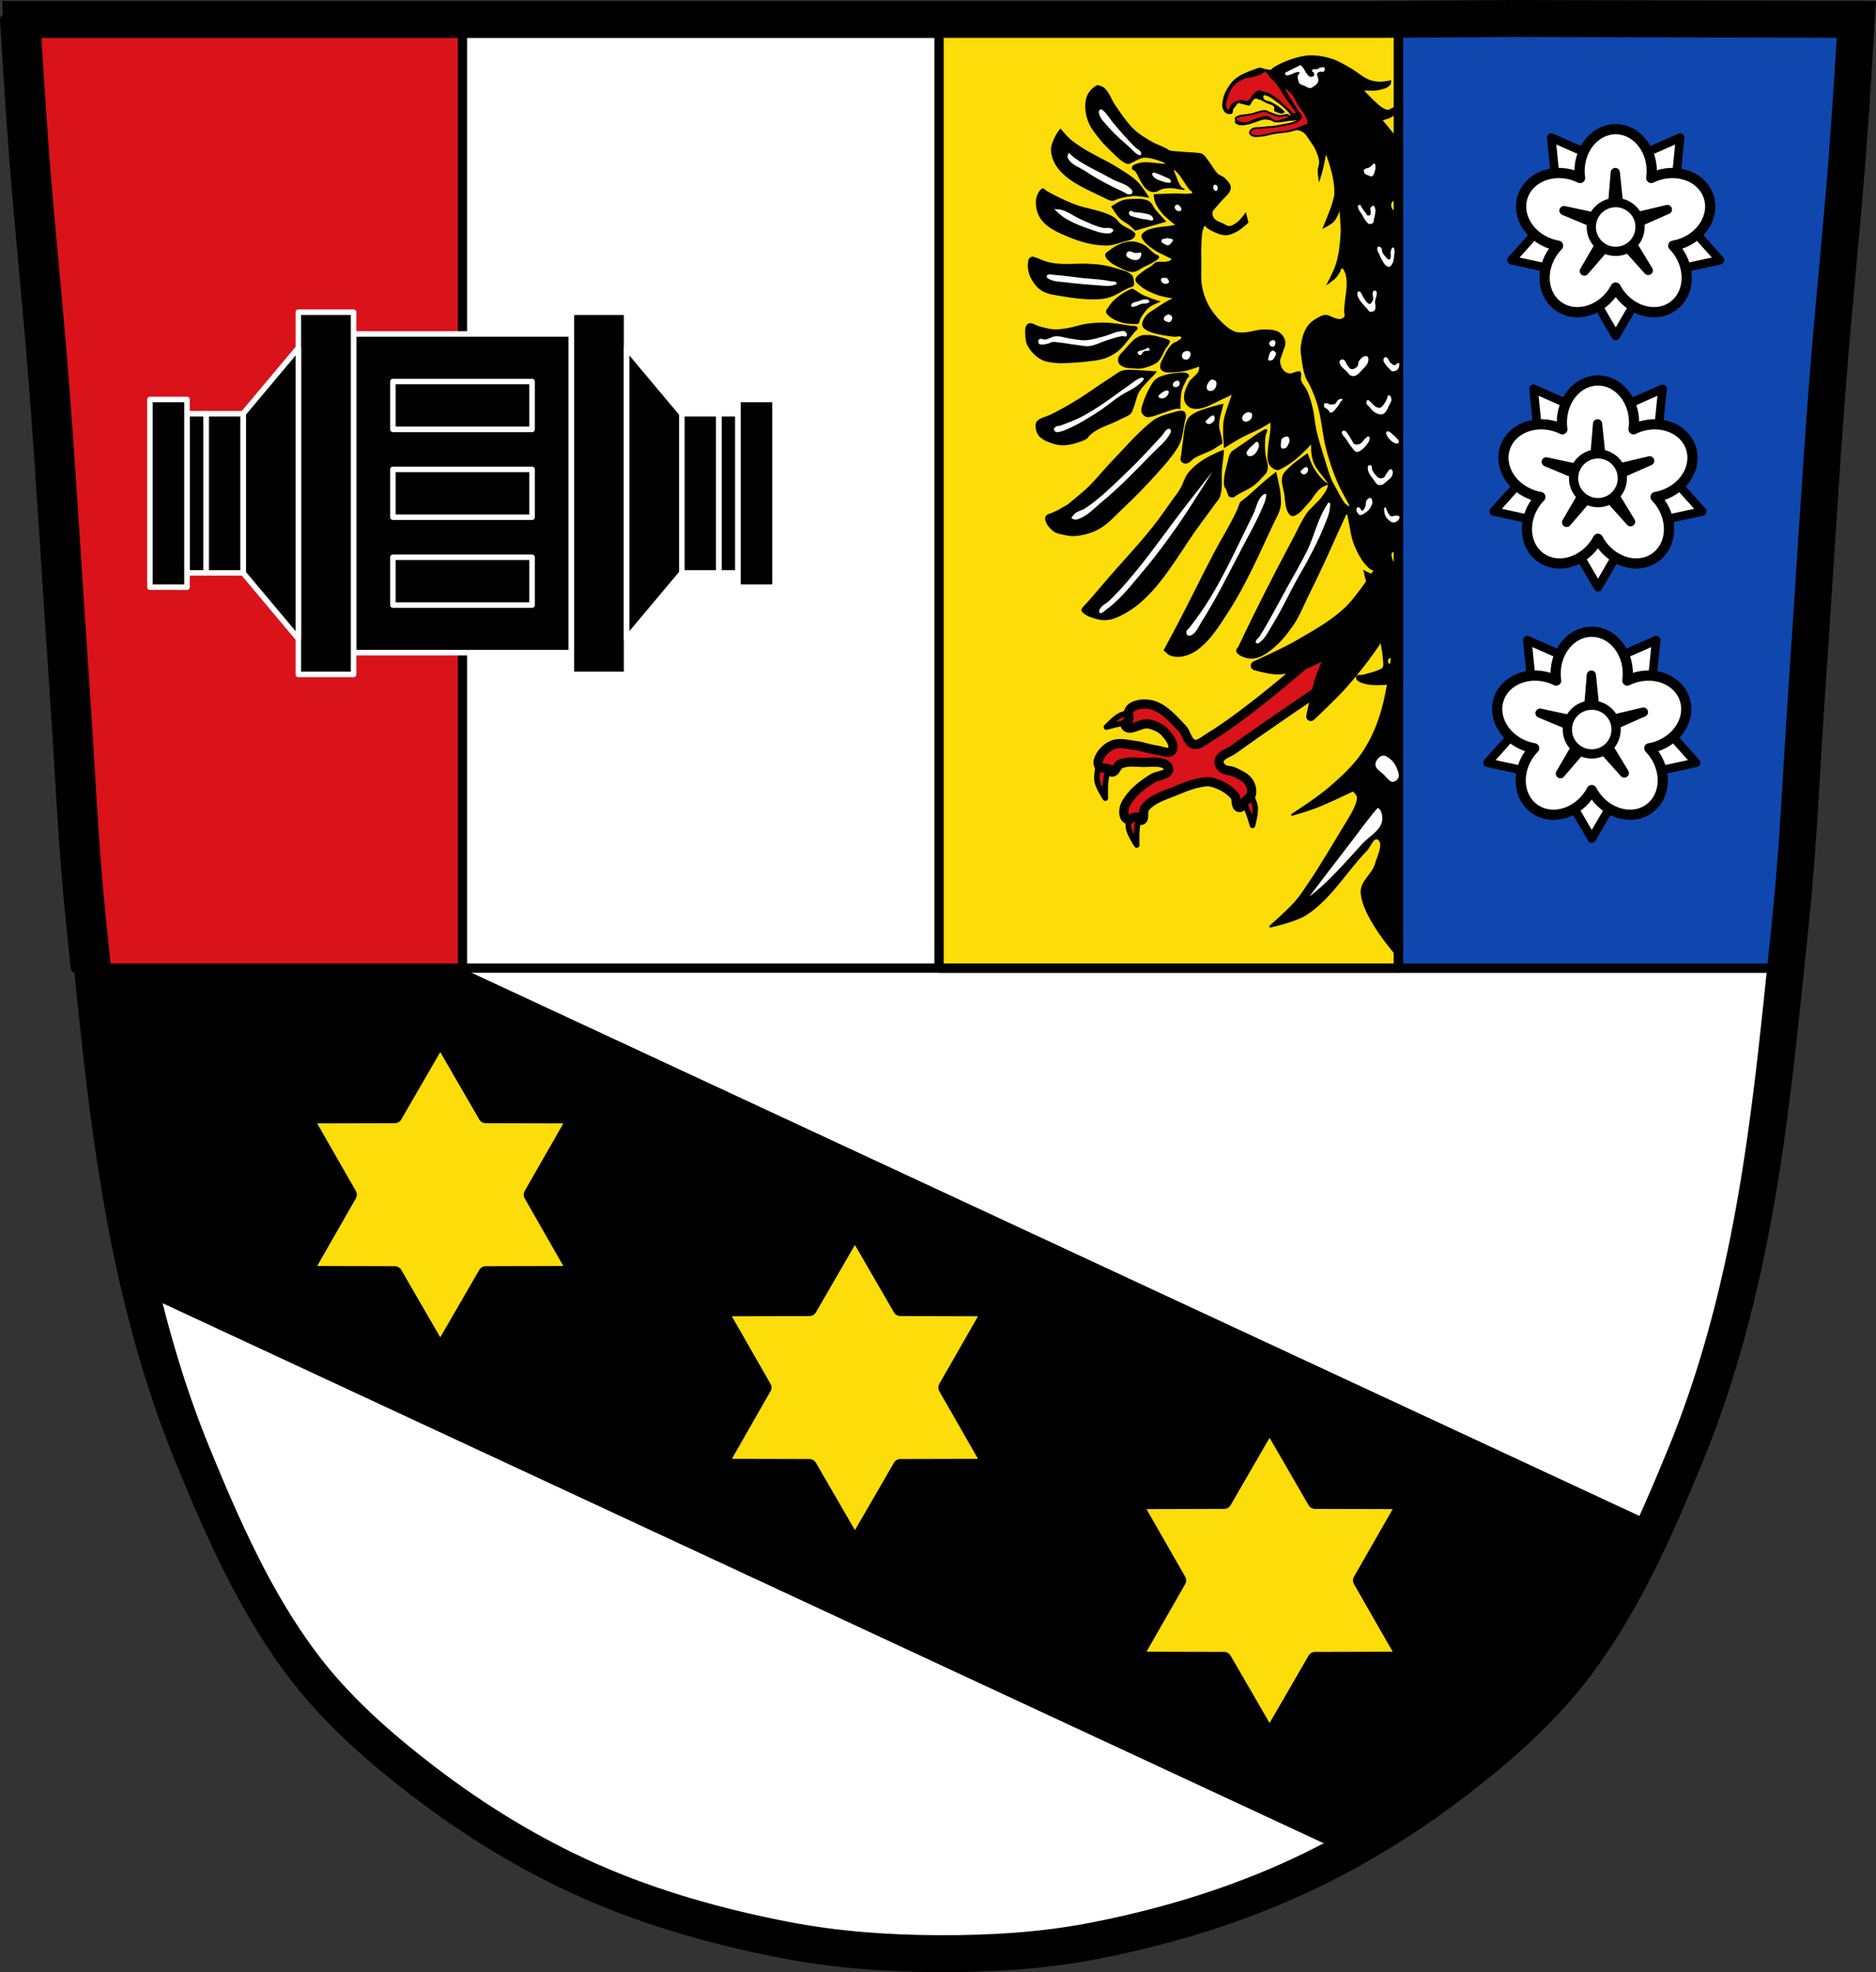 <?xml version="1.0" encoding="UTF-8" standalone="no"?>
<svg
   xmlns:dc="http://purl.org/dc/elements/1.1/"
   xmlns:cc="http://creativecommons.org/ns#"
   xmlns:rdf="http://www.w3.org/1999/02/22-rdf-syntax-ns#"
   xmlns:svg="http://www.w3.org/2000/svg"
   xmlns="http://www.w3.org/2000/svg"
   xmlns:xlink="http://www.w3.org/1999/xlink"
   xmlns:sodipodi="http://sodipodi.sourceforge.net/DTD/sodipodi-0.dtd"
   xmlns:inkscape="http://www.inkscape.org/namespaces/inkscape"
   width="1015.51"
   height="1067.6"
   viewBox="0 0 1015.514 1067.603"
   version="1.1"
   id="svg1423"
   sodipodi:docname="DEU_Seybothenreuth_COA.svg"
   inkscape:version="0.92.5 (2060ec1f9f, 2020-04-08)">
  <rect x="0" y="0" width="1015.514" height="1067.603" fill="#333333" stroke="none"/>
  <sodipodi:namedview
     pagecolor="#ffffff"
     bordercolor="#666666"
     borderopacity="1"
     objecttolerance="10"
     gridtolerance="10"
     guidetolerance="10"
     inkscape:pageopacity="0"
     inkscape:pageshadow="2"
     inkscape:window-width="1920"
     inkscape:window-height="1046"
     id="namedview1425"
     showgrid="false"
     inkscape:zoom="0.74280619"
     inkscape:cx="507.76175"
     inkscape:cy="533.80233"
     inkscape:window-x="-11"
     inkscape:window-y="-11"
     inkscape:window-maximized="1"
     inkscape:current-layer="svg1423"
     inkscape:snap-nodes="false"
     inkscape:snap-midpoints="true"
     inkscape:snap-smooth-nodes="true" />
  <defs
     id="defs1123">
    <path
       id="0"
       d="m-43.706 1036.26l-69.96 40.623-.2 80.898-70.16-40.28-70.16 40.28-.2-80.898-69.96-40.623 69.96-40.623.2-80.898 70.16 40.28 70.16-40.28.2 80.898z"
       stroke-linejoin="round"
       stroke="#000"
       stroke-linecap="round"
       stroke-width="13.201"
       fill="#fcdd09" />
  </defs>
  <path
     style="fill:#ffffff"
     inkscape:connector-curvature="0"
     id="path1125"
     d="m 818.16,10.013 -70.798,0.478 h -235.05 l -7.958,0.043 H 269.304 11.774 c 0,0 2.942,48.23 4.784,72.32 3.17,41.464 7.584,82.83 10.784,124.29 4.3,55.713 7.453,111.51 11.307,167.25 2.865,41.43 4.489,82.978 8.784,124.29 6.526,62.77 12.205,125.93 25.786,187.56 7.628,34.614 17.684,68.881 31.14,101.67 16.08,39.19 33.47,78.71 58.839,112.63 18.284,24.449 41.658,45.04 65.884,63.62 27.742,21.275 57.966,39.811 89.93,53.968 33.825,14.981 69.917,25.08 106.24,32.09 27.334,5.278 55.35,7.255 83.19,7.349 27.662,0.094 55.55,-1.52 82.71,-6.741 36.46,-7.01 72.55,-17.63 106.46,-32.746 31.943,-14.24 62.22,-32.688 89.98,-53.968 24.23,-18.576 47.6,-39.17 65.884,-63.62 25.369,-33.922 42.765,-73.44 58.839,-112.63 13.456,-32.807 23.508,-67.09 31.14,-101.72 13.577,-61.63 19.26,-124.79 25.786,-187.56 4.295,-41.31 5.919,-82.85 8.784,-124.29 3.854,-55.731 7.01,-111.51 11.307,-167.21 3.2,-41.462 7.614,-82.82 10.784,-124.29 1.842,-24.09 4.784,-72.32 4.784,-72.32 L 818.17,9.998" />
  <path
     style="stroke:#000000;stroke-width:5;stroke-linecap:round;stroke-linejoin:round"
     inkscape:connector-curvature="0"
     id="path1127"
     d="m 42.11,430.203 c 1.4,22.864 2.946,45.713 5.314,68.49 6.526,62.77 12.206,125.93 25.787,187.56 0.788,3.574 1.607,7.144 2.447,10.709 l 654.95,304.63 c 19.896,-11.05 38.969,-23.65 56.975,-37.455 24.23,-18.576 47.601,-39.17 65.885,-63.62 16.879,-22.57 30.22,-47.624 41.998,-73.4 L 42.116,430.207" />
  <use
     height="100%"
     width="100%"
     y="0"
     x="0"
     id="use1129"
     xlink:href="#0"
     transform="matrix(0,0.607,-0.605,0,865.26,758.433)" />
  <use
     height="100%"
     width="100%"
     y="0"
     x="0"
     id="use1131"
     xlink:href="#0"
     transform="matrix(0,0.607,-0.605,0,1089.72,862.833)" />
  <use
     height="100%"
     width="100%"
     y="0"
     x="0"
     id="use1133"
     xlink:href="#0"
     transform="matrix(0,0.607,-0.605,0,1314.19,967.233)" />
  <path
     d="m 818.16,10.026 -70.797,0.479 h -235.05 l -7.959,0.043 H 269.304 11.774 c 0,0 2.942,48.23 4.783,72.32 3.17,41.464 7.585,82.83 10.785,124.29 4.3,55.713 7.452,111.51 11.307,167.25 2.865,41.43 4.489,82.977 8.783,124.29 0.878,8.45 1.744,16.908 2.613,25.367 h 916.57 c 0.872,-8.488 1.742,-16.974 2.623,-25.453 4.295,-41.31 5.918,-82.85 8.783,-124.29 3.854,-55.731 7.01,-111.51 11.307,-167.21 3.2,-41.462 7.615,-82.82 10.785,-124.29 1.842,-24.09 4.783,-72.32 4.783,-72.32 l -186.73,-0.479"
     id="path1135"
     inkscape:connector-curvature="0"
     style="fill:#ffffff;stroke:#000000;stroke-width:5;stroke-linecap:round;stroke-linejoin:round" />
  <path
     d="m 2.5,10.547 c 0,0 2.942,48.23 4.783,72.32 3.17,41.464 7.585,82.83 10.785,124.29 4.3,55.713 7.452,111.51 11.307,167.25 2.865,41.43 4.489,82.977 8.783,124.29 0.878,8.45 1.744,16.908 2.613,25.367 h 209.58 V 10.544 H 2.501 Z"
     id="path1137"
     inkscape:connector-curvature="0"
     style="fill:#da121a;stroke:#000000;stroke-width:5;stroke-linecap:round;stroke-linejoin:round" />
  <path
     d="m 757.04,10.438 -9.682,0.066 h -235.05 l -3.979,0.021 v 513.54 h 248.71 V 10.445 Z"
     id="path1139"
     inkscape:connector-curvature="0"
     style="fill:#fcdd09;stroke:#000000;stroke-width:5;stroke-linecap:round;stroke-linejoin:round" />
  <path
     style="fill:#da121a;fill-rule:evenodd;stroke:#000000;stroke-width:3;stroke-linejoin:round"
     inkscape:connector-curvature="0"
     id="path1143"
     d="m 618.46,384.803 -0.755,0.842 c 0,0 -7.521,-0.062 -10.872,1.395 -3.146,1.368 -7.92,6.571 -7.92,6.571 0,0 8.04,-2.435 12.159,-2.263 2.246,0.093 6.505,1.781 6.505,1.781 l 0.882,-8.325 z m 56.753,40.757 -6.619,5.126 c 0,0 3.676,2.735 4.937,4.596 2.312,3.413 4.467,11.533 4.467,11.533 0,0 1.918,-6.797 1.427,-10.192 -0.523,-3.616 -4.533,-9.978 -4.533,-9.978 l 0.32,-1.085 z m -80.7,-14.584 0.636,0.937 c 0,0 -1.876,7.283 -1.271,10.885 0.568,3.383 4.467,9.271 4.467,9.271 0,0 -0.425,-8.389 0.735,-12.345 0.633,-2.157 3.3,-5.884 3.3,-5.884 z m 16.992,25.378 0.634,0.935 c 0,0 -1.876,7.283 -1.271,10.885 0.568,3.383 4.467,9.271 4.467,9.271 0,0 -0.423,-8.389 0.737,-12.344 0.633,-2.157 3.297,-5.882 3.297,-5.882 l -7.865,-2.864 z" />
  <path
     d="m 718.72,348.593 c 0,0 -40.835,36.701 -64.27,50.66 -2.584,1.539 -5.384,4.361 -8.285,3.57 -3.398,-0.926 -3.798,-5.986 -6.239,-8.524 -4.657,-4.841 -9.379,-10.511 -15.788,-12.525 -3.414,-1.073 -7.474,-0.856 -10.714,0.662 -1.049,0.492 -1.962,1.45 -2.385,2.529 -0.497,1.265 0.321,2.749 0.033,4.078 -0.31,1.432 -2.695,2.791 -1.85,3.989 2.399,3.402 8.35,-1.945 12.436,-1.146 3.367,0.658 6.864,2.167 9.137,4.736 2.272,2.569 5.581,6.857 3.582,9.643 -1.627,2.267 -5.598,0.09 -8.368,-0.246 -3.883,-0.471 -7.586,-2.02 -11.472,-2.469 -4.122,-0.474 -8.648,-1.882 -12.447,-0.213 -3.503,1.539 -6.692,4.872 -7.617,8.584 -0.26,1.042 0,2.37 0.757,3.131 1.193,1.198 3.437,0.412 4.925,1.215 0.738,0.398 1.01,1.724 1.844,1.71 2.046,-0.034 2.497,-3.471 4.357,-4.323 3.686,-1.687 8.07,-1.041 12.12,-0.935 4.45,0.117 9.813,-1.115 13.243,1.723 0.705,0.583 1.211,1.763 0.858,2.607 -1.25,2.983 -5.98,2.551 -8.698,4.305 -4.082,2.635 -8.186,5.488 -11.272,9.241 -1.892,2.301 -3.935,4.912 -4.224,7.877 -0.166,1.701 0.038,4.02 1.504,4.902 1.641,0.986 3.775,-1.529 5.639,-1.091 0.967,0.227 1.426,2.129 2.368,1.811 2.196,-0.742 0.394,-4.887 1.828,-6.707 4.141,-5.255 11.447,-7.02 17.596,-9.658 4.276,-1.834 8.705,-3.505 13.3,-4.238 1.79,-0.286 3.688,-0.516 5.438,-0.044 4.56,1.229 9.123,3.63 12.19,7.221 1.505,1.762 0.284,6.04 2.562,6.462 1.648,0.309 2.252,-2.485 3.421,-3.688 0.98,-1.01 2.568,-1.618 3.01,-2.952 0.741,-2.242 0.154,-4.998 -1.102,-6.997 -1.758,-2.796 -5.186,-4.176 -8.151,-5.633 -2.01,-0.987 -4.757,-0.516 -6.396,-2.04 -1.084,-1.01 -2.046,-2.691 -1.654,-4.117 0.884,-3.216 5.254,-4.114 7.951,-6.077 16.01,-11.648 48.827,-33.804 48.827,-33.804 l 12.738,-15.474 c 0,0 -0.502,-3.738 -1.766,-4.953 -2.257,-2.17 -8.964,-2.803 -8.964,-2.803 z"
     id="path1147"
     inkscape:connector-curvature="0"
     style="fill:#da121a;fill-rule:evenodd;stroke:#000000;stroke-width:5" />
  <path
     d="m 747.98,306.423 c 0,0 -10.687,17.09 -17.898,23.986 -7.994,7.642 -17.894,13.07 -27.458,18.626 -7.408,4.302 -23.07,11.323 -23.07,11.323 0,0 7.784,2.268 11.784,2.257 4.984,-0.013 9.941,-1.317 14.67,-2.89 5.245,-1.745 14.949,-7.179 14.949,-7.179 0,0 -4.569,9.173 -6.214,14.01 -2.349,6.907 -5.161,21.269 -5.161,21.269 0,0 12.268,-11.461 17.792,-17.764 6.81,-7.771 13.206,-15.956 18.834,-24.621 5.082,-7.825 12.35,-15.306 13.396,-24.577 0.468,-4.146 -3.392,-12.05 -3.392,-12.05 z"
     id="path1149"
     inkscape:connector-curvature="0"
     style="fill-rule:evenodd;stroke:#000000;stroke-width:5;stroke-linejoin:round" />
  <path
     style="fill:#0f47af;stroke:#000000;stroke-width:5;stroke-linecap:round;stroke-linejoin:round"
     inkscape:connector-curvature="0"
     id="path1153"
     d="m 818.16,10.026 -61.12,0.412 v 513.62 h 209.57 c 0.872,-8.488 1.742,-16.974 2.623,-25.453 4.295,-41.31 5.918,-82.85 8.783,-124.29 3.854,-55.731 7.01,-111.51 11.307,-167.21 3.2,-41.462 7.615,-82.82 10.785,-124.29 1.842,-24.09 4.783,-72.32 4.783,-72.32 l -186.73,-0.479" />
  <path
     d="m 818.16,10.026 -70.798,0.478 h -235.05 l -7.958,0.043 H 269.304 11.774 c 0,0 2.942,48.23 4.784,72.32 3.17,41.464 7.584,82.83 10.784,124.29 4.3,55.713 7.453,111.51 11.307,167.25 2.865,41.43 4.489,82.978 8.784,124.29 6.526,62.77 12.205,125.93 25.786,187.56 7.628,34.614 17.684,68.881 31.14,101.67 16.08,39.19 33.47,78.71 58.839,112.63 18.284,24.449 41.658,45.04 65.884,63.62 27.742,21.275 57.966,39.811 89.93,53.968 33.825,14.981 69.917,25.08 106.24,32.09 27.334,5.278 55.35,7.255 83.19,7.349 27.662,0.094 55.55,-1.52 82.71,-6.741 36.46,-7.01 72.55,-17.63 106.46,-32.746 31.943,-14.24 62.22,-32.688 89.98,-53.968 24.23,-18.576 47.6,-39.17 65.884,-63.62 25.369,-33.922 42.765,-73.44 58.839,-112.63 13.456,-32.807 23.508,-67.09 31.14,-101.72 13.577,-61.63 19.26,-124.79 25.786,-187.56 4.295,-41.31 5.919,-82.85 8.784,-124.29 3.854,-55.731 7.01,-111.51 11.307,-167.21 3.2,-41.462 7.614,-82.82 10.784,-124.29 1.842,-24.09 4.784,-72.32 4.784,-72.32 L 818.17,10.011"
     id="path1157"
     inkscape:connector-curvature="0"
     style="fill:none;stroke:#000000;stroke-width:20" />
  <path
     style="stroke:#ffffff;stroke-width:3;stroke-linecap:round;stroke-linejoin:round"
     d="m 191.4,180.785 h 117.89 v 172.52 H 191.4 Z"
     id="path1365"
     inkscape:connector-curvature="0" />
  <path
     style="stroke:#ffffff;stroke-width:3;stroke-linecap:round;stroke-linejoin:round"
     d="m 212.68,206.545 v 25.879 h 75.34 v -25.879 z m 0,47.561 v 25.879 h 75.34 v -25.879 z m 0,47.563 v 25.879 h 75.34 v -25.879 z"
     id="path1367"
     inkscape:connector-curvature="0" />
  <path
     style="stroke:#ffffff;stroke-width:3;stroke-linecap:round;stroke-linejoin:round"
     d="m 309.3,168.995 h 29.904 v 196.1 H 309.3 Z"
     id="path1369"
     inkscape:connector-curvature="0" />
  <path
     style="stroke:#ffffff;stroke-width:3;stroke-linecap:round;stroke-linejoin:round"
     d="m 161.5,168.995 h 29.904 v 196.1 H 161.5 Z"
     id="path1371"
     inkscape:connector-curvature="0" />
  <path
     style="stroke:#ffffff;stroke-width:3;stroke-linecap:round;stroke-linejoin:round"
     d="m 161.5,188.305 -29.904,35.662 v 86.15 l 29.904,35.662 v -157.47 z"
     id="path1373"
     inkscape:connector-curvature="0" />
  <path
     style="stroke:#ffffff;stroke-width:3;stroke-linecap:round;stroke-linejoin:round"
     d="m 111.53,223.975 h 20.06 v 86.15 h -20.06 z"
     id="path1375"
     inkscape:connector-curvature="0" />
  <path
     style="stroke:#ffffff;stroke-width:3;stroke-linecap:round;stroke-linejoin:round"
     d="m 101.22,223.975 h 10.31 v 86.15 h -10.31 z"
     id="path1377"
     inkscape:connector-curvature="0" />
  <path
     style="stroke:#ffffff;stroke-width:3;stroke-linecap:round;stroke-linejoin:round"
     d="m 81.16,216.245 h 20.06 v 101.6 H 81.16 Z"
     id="path1379"
     inkscape:connector-curvature="0" />
  <path
     style="stroke:#ffffff;stroke-width:3;stroke-linecap:round;stroke-linejoin:round"
     inkscape:connector-curvature="0"
     id="path1381"
     d="m 339.2,188.305 29.904,35.662 v 86.15 L 339.2,345.779 v -157.47 z" />
  <path
     style="stroke:#ffffff;stroke-width:3;stroke-linecap:round;stroke-linejoin:round"
     inkscape:connector-curvature="0"
     id="path1383"
     d="M 389.17,223.975 H 369.1 v 86.15 h 20.07 z" />
  <path
     style="stroke:#ffffff;stroke-width:3;stroke-linecap:round;stroke-linejoin:round"
     inkscape:connector-curvature="0"
     id="path1385"
     d="m 399.48,223.975 h -10.306 v 86.15 h 10.306 z" />
  <path
     style="stroke:#ffffff;stroke-width:3;stroke-linecap:round;stroke-linejoin:round"
     inkscape:connector-curvature="0"
     id="path1387"
     d="m 419.54,216.245 h -20.07 v 101.6 h 20.07 z" />
  <path
     d="m 705.01,33.327 c -0.942,0 -6.191,1.615 -6.191,1.615 l -6.191,2.557 c 0,0 -1.209,3.767 -0.133,4.574 1.077,0.807 4.441,1.077 5.248,1.885 0.807,0.807 5.921,5.519 6.594,6.191 0.673,0.673 4.172,2.153 7.133,1.48 2.961,-0.673 6.998,-3.904 8.344,-5.385 1.346,-1.48 1.885,-7.4 1.75,-8.746 -0.135,-1.346 -4.04,-3.77 -4.711,-3.77 h -5.383 c -1.48,0 -5.517,-0.402 -6.459,-0.402 z M 594.9,57.218 c -0.906,0 -2.99,0.453 -2.99,0.453 0,0 3.261,9.06 3.533,9.873 0.272,0.815 14.221,16.215 14.221,16.215 0,0 2.899,1.177 3.262,1.268 0.362,0.091 3.895,0.09 3.895,0.09 l 3.441,-1.357 c 0,0 1.178,-3.081 0.363,-3.986 -0.815,-0.906 -14.584,-14.13 -15.04,-15.13 -0.453,-0.996 -5.435,-6.974 -5.979,-7.06 -0.543,-0.091 -3.803,-0.363 -4.709,-0.363 z m -18.03,23.279 c 0,0 -1.629,5.434 -1.629,6.068 0,0.634 5.524,9.603 7.336,10.418 1.812,0.815 15.308,6.793 16.12,6.975 0.815,0.181 9.24,2.082 9.24,2.082 l 7.246,-0.725 c 0,0 0.906,-0.814 0.906,-1.629 0,-0.815 -1.902,-3.442 -2.627,-4.801 -0.725,-1.359 -31.07,-17.302 -31.521,-17.393 -0.453,-0.091 -5.074,-0.996 -5.074,-0.996 z m 157.9,1.523 v 18.764 h 15.889 V 82.02 Z M 623.7,91.354 c -0.492,-0.009 -0.902,0.071 -1.156,0.283 -1.019,0.849 -2.632,3.225 -2.547,4.074 0.085,0.849 1.613,2.461 1.613,2.461 1.868,0.509 5.772,1.19 7.215,1.359 1.443,0.17 2.123,0.763 3.227,0.848 1.104,0.085 3.056,-0.084 3.141,-1.018 0.085,-0.934 -0.085,-3.31 -1.104,-4.074 -1.019,-0.764 -4.158,-2.039 -5.602,-2.633 -1.082,-0.446 -3.311,-1.273 -4.787,-1.301 z m 37.754,6.709 c 0,0 -3.827,0.499 -4.492,0.832 -0.666,0.333 -5.825,3.329 -5.658,4.494 0.166,1.165 1.998,7.488 1.998,7.488 l 1.164,-1.498 6.156,-2.496 1.832,-5.158 z m 70.44,8.383 v 18.764 h 15.887 v -18.764 z m -94.5,2.084 c -0.594,-0.085 -4.498,1.104 -4.498,1.104 0.17,3.48 2.292,6.367 3.48,6.961 1.188,0.594 6.366,1.189 6.281,-0.934 -0.085,-2.122 -1.529,-4.923 -1.783,-5.518 -0.255,-0.594 -2.886,-1.528 -3.48,-1.613 z m -64.855,2.547 c 0,0 -2.971,0.085 -3.141,0.51 -0.17,0.424 -2.631,1.018 -2.631,1.018 0,0 4.753,8.999 5.602,9.254 0.849,0.255 11.969,5.348 13.922,6.03 1.952,0.679 9.337,2.546 11.205,2.631 1.868,0.085 7.472,-0.68 7.727,-1.189 0.255,-0.509 -0.68,-5.01 -0.68,-5.348 0,-0.34 -2.972,-2.291 -3.227,-2.631 -0.255,-0.34 -14.346,-5.179 -15.03,-5.434 -0.679,-0.255 -6.876,-2.886 -7.725,-3.311 -0.849,-0.424 -6.03,-1.527 -6.03,-1.527 z m 38.31,0.182 c -0.517,-0.012 -0.956,0.051 -1.211,0.242 -1.019,0.764 -1.529,2.971 -1.02,3.48 0.509,0.509 1.103,2.206 1.697,2.631 0.594,0.424 2.547,1.53 3.227,1.869 0.679,0.34 4.076,1.442 4.5,1.527 0.424,0.085 1.867,0.34 3.395,0.34 1.528,0 4.33,-0.594 4.67,-0.934 0.34,-0.34 0.592,-2.207 0.168,-3.141 -0.424,-0.934 -1.781,-2.462 -2.885,-2.887 -1.104,-0.424 -8.744,-2.377 -8.744,-2.377 0,0 -2.245,-0.716 -3.797,-0.752 z m 21.863,15.33 c -1.504,0 -6.211,0.587 -6.211,0.914 0,0.327 -0.59,1.701 -0.59,2.094 0,0.392 0.131,2.549 0.131,2.549 0.588,0.065 4.184,1.571 5.492,1.963 1.308,0.392 4.382,-0.196 5.102,-1.242 0.719,-1.046 0.98,-4.186 0.588,-4.709 -0.392,-0.523 -3.01,-1.568 -4.512,-1.568 z m 109.22,2.293 v 18.764 h 15.887 v -18.764 z m -127.9,4.955 c -1.75,-0.006 -3.896,0.19 -4.533,0.533 -0.85,0.458 -2.42,2.354 -2.42,2.354 0,0 -0.196,2.551 0.523,3.662 0.719,1.112 3.596,2.812 4.512,3.139 0.915,0.327 4.839,-0.784 5.689,-1.242 0.85,-0.458 1.961,-2.944 2.092,-3.467 0.131,-0.523 -0.589,-2.549 -0.785,-2.941 -0.196,-0.392 -1.829,-1.767 -3.529,-1.963 -0.425,-0.049 -0.965,-0.072 -1.549,-0.074 z m -45.48,11.451 c 0,0 -4.328,2.207 -4.328,2.801 0,0.594 0.084,3.735 1.357,4.754 1.273,1.019 4.838,2.97 6.111,3.395 1.273,0.424 20.374,0.85 22.07,0.85 1.698,0 8.488,-0.424 9.422,-0.424 0.934,0 3.482,-0.255 3.736,-1.783 0.255,-1.528 1.019,-3.905 -1.697,-5.348 -2.716,-1.443 -12.565,-3.65 -15.281,-3.48 -2.716,0.17 -14.261,-0.51 -14.686,-0.51 -0.424,0 -6.707,-0.254 -6.707,-0.254 z m 62.53,2.879 c -2.158,0.262 -6.147,2.941 -5.559,3.791 0.588,0.85 1.504,1.571 2.615,2.355 1.112,0.785 3.205,0.915 4.316,0.85 1.112,-0.065 2.42,-1.765 2.551,-2.877 0.131,-1.112 -0.524,-2.681 -1.047,-3.139 -0.523,-0.458 -2.877,-0.98 -2.877,-0.98 z m 101,4.684 v 18.764 h 15.887 v -18.764 z m -113.7,7.945 c -0.197,0.005 -0.389,0.022 -0.568,0.055 -1.439,0.262 -4.186,0.982 -4.186,0.982 0,0 -3.269,0.98 -3.334,1.699 -0.065,0.719 -0.588,3.01 0,3.793 0.588,0.785 4.315,0.914 5.361,0.652 1.046,-0.262 2.747,-1.765 3.4,-1.961 0.654,-0.196 2.223,-1.242 2.484,-1.242 0.262,0 1.308,-0.719 1.504,-0.98 0.196,-0.262 0.328,-0.916 0.197,-1.309 -0.131,-0.392 -1.832,-1.176 -1.832,-1.176 0,0 -1.651,-0.551 -3.03,-0.514 z m 14.404,7.51 c -1.308,0.131 -4.643,0.785 -4.643,2.289 0,1.504 -1.241,4.577 0.59,5.361 1.831,0.785 6.277,1.045 6.865,0.326 0.588,-0.719 1.111,-5.622 1.111,-5.949 0,-0.327 -3.924,-2.027 -3.924,-2.027 z m -28.18,8.369 c -1.896,0 -16.673,1.831 -18.11,2.027 -1.439,0.196 -16.02,1.961 -16.281,1.961 -0.262,0 -5.885,0.131 -5.885,0.131 0,0 -2.485,0.719 -3.01,1.242 -0.523,0.523 -1.308,2.944 -1.178,3.205 0.131,0.262 1.243,3.791 1.439,4.053 0.196,0.262 1.568,0.654 1.568,0.654 0.719,0 11.12,1.963 11.705,1.963 0.588,0 17.719,-1.505 19.484,-1.701 1.765,-0.196 10.658,-2.876 11.246,-3.203 0.588,-0.327 3.073,-2.615 3.4,-2.746 0.327,-0.131 2.682,-4.512 2.682,-4.512 0,0 -0.72,-1.44 -0.916,-1.701 -0.196,-0.262 -4.25,-1.373 -6.146,-1.373 z m 83.62,4.748 c -0.324,0 -0.615,0.061 -0.838,0.215 -0.89,0.616 -2.602,1.576 -2.602,1.576 l -0.205,-0.139 c -0.342,0 -3.766,7.603 -3.561,9.04 0.205,1.438 3.217,4.451 4.04,4.793 0.822,0.342 3.22,0.821 3.836,0.205 0.616,-0.616 2.945,-4.04 3.287,-4.725 0.342,-0.685 0.889,-5.205 0.889,-6.232 0,-1.027 -1.163,-3.97 -1.984,-4.107 -0.616,-0.103 -1.889,-0.63 -2.861,-0.627 z m -66.818,4.863 c -1.177,-0.065 -6.211,1.242 -6.865,1.635 -0.654,0.392 -2.877,2.811 -2.158,4.119 0.719,1.308 2.159,2.289 4.578,2.42 2.419,0.131 6.146,-2.028 6.473,-2.42 0.327,-0.392 0.588,-3.01 0.588,-3.66 0,-0.654 0,-1.701 -1.111,-1.832 -1.112,-0.131 -1.504,-0.262 -1.504,-0.262 z m 22.297,1.373 c -0.719,0 -5.622,1.308 -5.949,2.027 -0.327,0.719 -1.047,3.205 -0.654,4.316 0.392,1.112 1.766,2.419 3.531,2.484 1.765,0.065 3.334,-0.392 3.857,-1.111 0.523,-0.719 1.766,-3.924 1.766,-4.316 0,-0.392 -0.98,-1.896 -0.98,-1.896 l -1.57,-1.504 z m 79.79,0.098 v 18.01 h -7.266 v 22.471 h 39.609 v -20.904 h 2.074 V 188.57 h -15.27 v -0.816 h -19.15 z m -106.52,14.42 c -0.818,-0.003 -1.578,0.066 -1.971,0.262 -1.046,0.523 -28.376,14.907 -29.1,15.561 -0.719,0.654 -15.17,8.893 -15.17,8.893 -0.588,0.196 -3.662,4.579 -3.662,5.363 0,0.785 1.895,4.381 3.072,4.643 1.177,0.262 9.155,-1.113 10.332,-1.701 1.177,-0.588 19.551,-9.481 20.21,-10 0.654,-0.523 8.957,-8.959 8.957,-8.959 l 7.06,-6.865 4.119,-4.838 c 0,0 -0.326,-1.831 -0.719,-2.027 -0.245,-0.123 -1.768,-0.322 -3.131,-0.326 z m 44.17,0.498 c 0,0 -3.827,0.499 -4.492,0.832 -0.666,0.333 -5.825,3.329 -5.658,4.494 0.166,1.165 1.998,7.488 1.998,7.488 l 1.164,-1.498 6.156,-2.496 1.832,-5.158 z m -24.627,1.527 c -0.588,0.131 -8.304,2.486 -8.631,3.205 -0.327,0.719 -3.859,5.23 -3.859,5.949 0,0.719 -0.13,4.512 1.57,5.04 1.7,0.523 5.03,0.719 6.734,-0.131 1.7,-0.85 6.081,-7.192 6.277,-7.453 0.196,-0.262 1.504,-4.904 1.504,-4.904 l -3.596,-1.701 z m 43.26,15.945 c 0,0 -3.827,0.499 -4.492,0.832 -0.666,0.333 -5.825,3.327 -5.658,4.492 0.166,1.165 1.998,7.488 1.998,7.488 l 1.164,-1.498 6.156,-2.494 1.832,-5.16 z m -21.785,2.119 c 0,0 -3.827,0.499 -4.492,0.832 -0.666,0.333 -5.825,3.327 -5.658,4.492 0.166,1.165 1.998,7.488 1.998,7.488 l 1.164,-1.498 6.156,-2.496 1.83,-5.158 z m -24.484,6.809 c -1.014,-0.034 -2.097,0.075 -2.971,0.512 -2.33,1.165 -36.11,32.615 -36.609,33.447 -0.499,0.832 -13.977,11.647 -14.643,12.146 -0.666,0.499 -5.99,3.993 -5.99,5.158 0,1.165 2.994,4.494 2.994,4.494 0,0 7.322,0 9.984,-0.666 2.662,-0.666 25.459,-18.304 26.12,-18.803 0.666,-0.499 19.302,-22.963 19.635,-23.629 0.333,-0.666 5.492,-7.822 5.492,-7.822 l -0.832,-4.326 c 0,0 -1.496,-0.455 -3.186,-0.512 z m 90.87,0.268 v 18.764 h 20.627 c -3.045,0.78 -7.346,2.107 -7.346,2.107 -0.593,0.445 -1.186,7.561 -1.186,9.191 0,1.631 -2.373,6.376 -2.521,7.117 -0.148,0.741 -0.741,4 -1.037,4.744 -0.297,0.741 -0.594,8.449 -0.594,8.449 0,0 3.706,6.968 4.596,7.857 0.89,0.89 9.04,4.596 10.676,4.596 1.631,0 5.929,-1.333 7.115,-1.926 1.186,-0.593 3.41,-6.079 3.559,-6.969 0.148,-0.89 -0.148,-33.951 -0.148,-33.951 0,0 -3.514,-0.693 -6.51,-1.217 h 6 v -18.764 h -33.23 z m -24.13,4.117 c 0,0 -3.829,0.499 -4.494,0.832 -0.666,0.333 -5.823,3.327 -5.656,4.492 0.166,1.165 1.996,7.488 1.996,7.488 l 1.164,-1.498 6.158,-2.496 1.83,-5.158 z m -18.305,3.994 c 0,0 -3.827,0.499 -4.492,0.832 -0.666,0.333 -5.825,3.327 -5.658,4.492 0.166,1.165 1.996,7.488 1.996,7.488 l 1.166,-1.498 6.156,-2.496 1.83,-5.158 z m -24.12,13.432 c 0,0 -5.824,3.829 -5.99,4.494 -0.166,0.666 -23.297,29.951 -23.297,29.951 0,0 -38.604,42.1 -39.27,43.1 -0.666,0.998 1.996,4.494 1.996,4.494 l 4.66,1.33 3.16,-1.33 5.16,-3.496 17.971,-15.14 25.459,-33.12 11.148,-22.963 -0.998,-7.322 z m 50.41,0.545 c 0,0 -3.827,0.499 -4.492,0.832 -0.666,0.333 -5.825,3.327 -5.658,4.492 0.166,1.165 1.998,7.488 1.998,7.488 l 1.164,-1.496 6.156,-2.496 1.83,-5.16 z m -24.613,14.432 c 0,0 -7.988,7.821 -8.154,8.486 -0.166,0.666 -23.963,43.43 -23.963,43.43 0,0 -11.98,19.302 -12.313,21.13 -0.333,1.83 -2.33,9.318 -2.33,9.318 l 5.824,1.164 9.484,-6.49 c 0,0 14.811,-25.957 15.643,-26.955 0.832,-0.998 19.303,-39.938 19.303,-39.938 l 0.998,-8.652 -1.332,-1.498 h -3.16 z m 38.11,3.162 -2.496,0.332 -7.988,11.15 c 0,0 -26.623,49.92 -27.621,51.75 -0.998,1.83 -7.821,14.31 -8.154,15.475 -0.333,1.165 0.832,5.324 0.832,5.324 l 12.313,-6.156 15.643,-24.627 19.469,-43.1 0.332,-6.988 -2.328,-3.162 z"
     id="path1393"
     inkscape:connector-curvature="0"
     style="fill:#ffffff;fill-rule:evenodd;stroke:#000000" />
  <path
     d="m 676.76,40.156 c -0.384,0.128 -5.957,2.434 -5.957,2.434 l -4.099,3.459 -2.818,5.957 -1.281,3.971 0.641,2.754 1.089,1.922 c 0,0 0.833,-0.192 1.153,-0.384 0.32,-0.192 1.601,-1.986 1.793,-2.306 0.192,-0.32 1.729,-2.306 1.729,-2.306 l 1.473,-0.641 1.217,0.384 c 0,0 2.306,0.256 2.626,0.384 0.32,0.128 1.025,0.128 1.601,-0.128 0.576,-0.256 1.537,-1.986 1.857,-2.178 0.32,-0.192 2.37,-2.626 2.69,-2.818 0.32,-0.192 2.434,-0.576 2.69,-0.576 0.256,0 1.537,0.384 1.537,0.384 l 2.882,1.281 5.06,3.715 4.612,4.227 2.69,2.818 c 0,0 1.537,0.32 1.793,0.256 0.256,-0.064 0.961,-0.769 0.961,-0.769 l -0.64,-1.345 -0.961,-1.922 -5.06,-6.725 c 0,0 -5.572,-9.8 -5.893,-10.12 -0.32,-0.32 -4.355,-3.523 -4.355,-3.523 l -1.857,-0.32 c 0,0 -3.01,0.512 -3.395,0.897 -0.384,0.384 -3.779,1.217 -3.779,1.217 z"
     id="path1395"
     inkscape:connector-curvature="0"
     style="fill:#da121a;fill-rule:evenodd;stroke:#000000" />
  <path
     inkscape:connector-curvature="0"
     id="path1399"
     d="m 709.54,29.942 c -3.493,0.056 -6.966,0.953 -10.283,2.042 -3.596,1.179 -7.126,2.709 -10.269,4.815 -0.395,0.265 -0.667,0.712 -1.036,1.01 -0.487,-0.05 -0.994,-0.029 -1.477,-0.107 -0.741,-0.118 -1.482,-0.287 -2.209,-0.472 -0.64,-0.163 -1.23,-0.552 -1.889,-0.564 -1.158,-0.021 -2.283,0.461 -3.367,0.868 -3.697,1.391 -7.585,2.766 -10.575,5.348 -2.398,2.072 -4.162,4.89 -5.485,7.771 -0.688,1.496 -0.948,3.158 -1.204,4.785 -0.103,0.655 -0.233,1.34 -0.137,1.996 0.143,0.986 0.452,1.996 1.036,2.804 0.42,0.581 1.032,1.061 1.691,1.341 0.401,0.17 0.861,0.198 1.295,0.168 0.477,-0.034 1.052,-0.055 1.387,-0.396 0.52,-0.53 0.225,-1.479 0.549,-2.148 0.385,-0.795 1.046,-1.43 1.6,-2.118 0.333,-0.413 0.533,-1.034 1.036,-1.204 0.711,-0.239 1.477,0.314 2.209,0.472 0.604,0.13 1.214,0.23 1.813,0.381 0.349,0.088 0.683,0.239 1.036,0.305 0.341,0.063 0.707,0.238 1.021,0.092 0.926,-0.432 1.095,-1.744 1.783,-2.499 0.447,-0.492 0.861,-1.153 1.509,-1.295 0.671,-0.148 1.311,0.393 1.981,0.549 0.331,0.077 0.668,0.217 1.01,0.29 0.006,0.004 0.009,0.012 0.015,0.015 0.354,0.218 0.765,0.398 1.097,0.609 0.706,0.449 1.492,0.753 2.24,1.128 1.237,0.619 2.926,0.709 3.718,1.844 0.447,0.641 -0.192,1.693 0.259,2.331 0.286,0.405 0.861,0.485 1.326,0.655 0.921,0.337 1.88,0.879 2.849,0.731 0.569,-0.086 1.477,-0.914 1.477,-0.914 0,0 -1.657,-1.64 -2.591,-2.331 -1.633,-1.211 -3.378,-2.291 -5.226,-3.139 -0.922,-0.423 -2.025,-0.438 -2.895,-0.96 -0.387,-0.232 -0.679,-0.589 -0.975,-0.929 0.011,-0.077 0.017,-0.154 0.031,-0.229 0.075,-0.412 -0.194,-0.973 0.122,-1.25 0.379,-0.332 1.041,-0.099 1.524,0.046 2.4,0.723 4.33,2.524 6.383,3.962 1.528,1.069 3.058,2.168 4.403,3.459 0.871,0.836 1.397,2.056 2.225,2.91 -0.264,0.303 -0.459,0.693 -0.807,0.884 -1.029,0.564 -2.279,0.538 -3.442,0.686 -1.058,0.134 -2.153,0.385 -3.2,0.183 -0.904,-0.175 -1.612,-0.928 -2.499,-1.173 -1.199,-0.332 -2.485,-0.547 -3.718,-0.381 -0.903,0.121 -1.683,0.694 -2.545,0.99 -1.846,0.636 -3.712,1.209 -5.607,1.676 -1.024,0.253 -2.058,0.707 -3.108,0.609 -0.662,-0.061 -1.406,-0.245 -1.859,-0.731 -0.196,-0.21 -0.25,-0.536 -0.259,-0.823 -0.005,-0.118 0.147,-0.246 0.092,-0.351 -0.237,-0.446 -0.934,-0.599 -1.433,-0.518 -0.526,0.085 -0.948,0.551 -1.25,0.99 -0.247,0.36 -0.267,0.843 -0.381,1.265 -0.05,0.185 -0.183,0.362 -0.137,0.549 0.138,0.554 0.636,1 1.128,1.295 0.76,0.451 1.708,0.535 2.591,0.564 1.366,0.045 2.721,-0.286 4.053,-0.594 1.25,-0.29 2.443,-0.799 3.672,-1.173 1.52,-0.464 2.985,-1.246 4.571,-1.341 2.01,-0.12 3.971,0.67 5.958,0.99 0.834,0.134 1.654,0.387 2.499,0.396 1.524,0.016 3.03,-0.439 4.541,-0.609 1.407,-0.158 2.833,-0.099 4.221,-0.381 0.74,-0.151 1.617,-0.18 2.164,-0.701 0.356,-0.339 0.572,-0.883 0.518,-1.372 -0.086,-0.786 -0.596,-1.612 -1.295,-1.981 -0.058,-0.03 -0.121,-0.04 -0.183,-0.061 -0.044,-0.112 -0.08,-0.23 -0.122,-0.335 -0.64,-1.605 -1.894,-2.889 -2.804,-4.358 -1.199,-1.936 -2.453,-3.848 -3.505,-5.866 -0.392,-0.749 -0.68,-1.555 -1.021,-2.331 0.254,0.062 0.528,0.069 0.777,0.153 0.409,0.137 0.813,0.32 1.189,0.533 0.492,0.278 0.995,0.553 1.387,0.96 1.793,1.861 2.801,4.348 4.175,6.537 1.628,2.592 3.78,4.936 4.815,7.816 0.353,0.985 0.797,2.131 0.427,3.108 -0.117,0.308 -0.45,0.498 -0.746,0.64 -0.281,0.134 -0.672,0.014 -0.96,0.092 -0.384,0 -0.778,-0.018 -1.189,-0.015 -0.382,0.002 -0.745,0.017 -1.036,0.031 -2.238,0.108 -4.48,0.268 -6.689,0.64 -3.925,0.661 -7.76,1.794 -11.611,2.804 -0.766,0.201 -1.502,0.536 -2.286,0.655 -0.555,0.084 -1.115,0.047 -1.676,0.046 -0.446,-0.002 -1.086,0.32 -1.341,-0.046 -0.156,-0.224 0.116,-0.545 0.259,-0.777 0.16,-0.259 0.514,-0.377 0.64,-0.655 0.184,-0.407 0.365,-0.972 0.092,-1.326 -0.233,-0.301 -0.747,-0.248 -1.128,-0.229 -0.646,0.034 -1.28,0.275 -1.859,0.564 -0.59,0.294 -1.19,0.646 -1.585,1.173 -0.229,0.306 -0.477,0.693 -0.396,1.067 0.144,0.666 0.812,1.196 1.433,1.477 1.219,0.555 2.671,0.306 4.01,0.214 2.705,-0.188 5.311,-1.104 7.984,-1.554 2.923,-0.492 5.866,-0.877 8.806,-1.25 1.034,-0.131 2.071,-0.452 3.108,-0.351 1.051,0.102 2.101,0.421 3.02,0.945 0.65,0.372 1.496,1.191 2.057,1.768 0.156,0.236 0.312,0.475 0.457,0.716 1.443,2.391 3.314,4.54 4.495,7.07 0.95,2.036 1.86,4.191 2.042,6.43 0.14,1.726 -0.724,3.404 -0.746,5.135 -0.028,2.121 0.746,6.324 0.746,6.324 0,0 1.296,-3.98 1.813,-6 0.778,-3.038 1.935,-9.203 1.935,-9.203 0,0 1.13,3.045 1.6,4.602 0.873,2.892 1.761,5.796 2.255,8.777 0.451,2.72 0.792,5.491 0.64,8.243 -0.042,0.762 -0.244,1.514 -0.427,2.255 -0.411,1.667 -0.925,3.302 -1.493,4.92 -1.373,3.915 -4.617,11.565 -4.617,11.565 0,0 4.709,-2.207 6.43,-4.068 1.453,-1.571 3,-5.668 3,-5.668 0,0 0.07,1.632 0.107,2.453 0.138,3.034 0.576,6.078 0.427,9.112 -0.278,5.657 -0.868,11.373 -2.469,16.807 -1.241,4.214 -5.455,11.992 -5.455,11.992 0,0 3.772,-2.525 5.318,-4.16 0.96,-1.016 1.663,-2.252 2.392,-3.442 0.317,-0.518 0.263,-1.458 0.853,-1.6 0.424,-0.101 0.864,0.361 1.067,0.746 3.543,6.727 0.02,15.208 0.229,22.81 0.021,0.786 0.466,1.663 0.107,2.362 -0.389,0.757 -1.314,1.218 -2.148,1.387 -0.995,0.201 -2.02,-0.273 -3,-0.533 -1.648,-0.437 -3.112,-1.639 -4.815,-1.722 -1.029,-0.05 -2.071,0.319 -3,0.762 -2.578,1.227 -5.17,2.831 -6.855,5.135 -2.234,3.051 -3.219,6.967 -3.749,10.712 -0.361,2.549 0.095,5.16 0.442,7.71 0.429,3.149 0.944,6.322 2.026,9.308 0.658,1.816 1.889,3.373 2.682,5.135 1.473,3.276 2.863,6.619 3.855,10.07 2.251,7.831 2.616,16.11 4.708,23.984 1.577,5.934 3.498,11.809 5.895,17.462 1.821,4.291 6.415,12.418 6.415,12.418 0,0 0.146,0.752 0.031,1.265 -0.436,-0.832 -1.651,-1.23 -2.255,-2.01 -1.96,-2.535 -3.291,-5.496 -4.861,-8.289 -0.689,-1.227 -1.996,-3.718 -1.996,-3.718 0,0 -0.029,0.015 -0.031,0.015 -0.054,-0.106 -0.108,-0.211 -0.153,-0.32 -1.632,-4.02 -2.837,-8.196 -4.114,-12.342 -1.536,-4.988 -3.122,-9.977 -4.266,-15.07 -0.877,-3.901 -1.038,-7.953 -1.981,-11.839 -0.777,-3.2 -1.665,-6.397 -3.02,-9.401 -0.866,-1.923 -2.55,-3.442 -3.23,-5.44 -0.526,-1.542 0.672,-3.822 -0.594,-4.846 -0.631,-0.511 -1.623,0.073 -2.423,0.214 -1.048,0.183 -2.02,0.903 -3.078,0.807 -1.157,-0.104 -2.359,-0.63 -3.169,-1.463 -1.248,-1.281 -2.01,-3.153 -2.133,-4.937 -0.102,-1.473 0.804,-2.824 1.173,-4.251 0.574,-2.22 2.023,-4.427 1.63,-6.689 -0.336,-1.935 -1.609,-3.837 -3.245,-4.92 -2.387,-1.582 -5.578,-1.51 -8.442,-1.554 -3.617,-0.056 -7.127,1.511 -10.742,1.615 -1.598,0.046 -3.272,0.12 -4.769,-0.442 -2.858,-1.073 -5.237,-3.229 -7.421,-5.363 -2.813,-2.75 -5.292,-5.923 -7.131,-9.401 -1.618,-3.062 -2.701,-6.434 -3.306,-9.844 -0.772,-4.343 -0.304,-8.83 -0.366,-13.243 -0.039,-2.817 -0.189,-5.63 0,-8.442 0.233,-3.478 -0.038,-7.18 1.387,-10.361 0.092,-0.206 0.216,-0.501 0.442,-0.518 0.485,-0.036 0.721,0.656 1.112,0.945 0.929,0.687 1.887,1.369 2.94,1.844 2.353,1.061 4.84,2.265 7.421,2.209 2.254,-0.049 4.408,-1.123 6.383,-2.209 2.169,-1.193 5.805,-4.632 5.805,-4.632 l -1.387,-5.653 c 0,0 -2.706,3.874 -4.556,5.287 -1.358,1.038 -2.923,2.181 -4.632,2.209 -1.042,0.017 -1.932,-0.784 -2.865,-1.25 -1.738,-0.867 -3.866,-1.345 -5.074,-2.865 -0.7,-0.88 -1.132,-2.135 -0.96,-3.245 0.167,-1.081 1.175,-1.847 1.844,-2.712 0.839,-1.085 1.859,-2.02 2.712,-3.093 1.912,-2.405 5.216,-4.427 5.363,-7.497 0.094,-1.95 -1.591,-3.646 -2.94,-5.059 -1.126,-1.179 -2.926,-1.532 -4.114,-2.651 -1.875,-1.768 -2.95,-4.23 -4.556,-6.247 -1.211,-1.522 -2.136,-3.454 -3.825,-4.418 -1.06,-0.606 -2.385,-0.502 -3.596,-0.655 -1.754,-0.221 -3.528,-0.192 -5.287,-0.366 -2.891,-0.286 -5.856,-0.315 -8.716,-0.792 -0.102,-0.067 -0.204,-0.146 -0.305,-0.214 -2.918,-1.955 -6.442,-2.864 -9.478,-4.632 -3.254,-1.896 -6.561,-3.81 -9.308,-6.383 -4.02,-3.765 -7.04,-8.48 -10.209,-12.982 -2.197,-3.119 -3.269,-7.128 -6.095,-9.691 -0.689,-0.625 -1.635,-0.903 -2.499,-1.25 -0.309,-0.124 -0.613,-0.317 -0.945,-0.29 -0.763,0.063 -1.448,0.557 -2.057,1.021 -1.337,1.017 -2.591,2.266 -3.383,3.749 -0.94,1.758 -1.392,3.798 -1.463,5.79 -0.115,3.204 0.492,6.504 1.691,9.478 1.463,3.632 4.088,6.697 6.537,9.752 1.796,2.242 3.876,4.251 5.943,6.247 1.907,1.842 3.718,3.844 5.943,5.287 0.946,0.614 1.95,1.329 3.078,1.387 0.695,0.036 1.339,-0.386 1.981,-0.655 0.988,-0.415 1.883,-1.047 2.865,-1.477 1.099,-0.483 2.192,-1.085 3.383,-1.234 1.611,-0.201 3.255,0.174 4.846,0.503 1.531,0.316 2.997,0.864 4.464,1.402 0.648,0.237 1.378,0.379 1.92,0.807 0.231,0.183 0.479,0.403 0.64,0.655 -1.421,-0.238 -2.876,-0.304 -4.312,-0.442 -1.921,-0.185 -3.863,-0.468 -5.79,-0.503 -0.321,-0.006 -0.64,-0.001 -0.96,0 -0.319,10e-4 -0.64,0.033 -0.96,0.061 -1.277,0.111 -2.559,0.405 -3.749,0.884 -0.712,0.287 -1.554,0.535 -1.981,1.173 -0.288,0.432 -0.417,1.062 -0.214,1.539 0.248,0.58 1.117,0.643 1.539,1.112 1.429,1.588 2.023,3.765 3.154,5.577 0.802,1.284 1.509,2.659 2.575,3.733 0.693,0.698 1.498,1.353 2.423,1.691 0.992,0.363 2.112,0.465 3.154,0.29 1.166,-0.196 2.092,-1.143 3.23,-1.463 1.566,-0.439 3.219,-0.592 4.846,-0.579 2.149,0.018 4.241,0.721 6.383,0.868 0.366,0.025 0.838,0.259 1.097,0 0.104,-0.104 0.079,-0.318 0,-0.442 -0.246,-0.388 -0.921,-0.258 -1.25,-0.579 -2.075,-2.025 -2.651,-5.163 -3.886,-7.786 -0.29,-0.615 -0.465,-1.294 -0.686,-1.95 0.408,0.194 0.799,0.404 1.112,0.701 3,2.842 4.721,6.798 7.343,9.996 0.484,0.59 1.742,0.956 1.539,1.691 -0.137,0.492 -0.956,0.37 -1.463,0.442 -2.571,0.365 -5.189,-0.113 -7.786,-0.076 -3.873,0.055 -11.611,0.442 -11.611,0.442 0,0 0.119,2.671 0.579,3.901 0.944,2.528 2.589,4.775 4.342,6.826 1.929,2.256 6.689,5.88 6.689,5.88 0,0 -2.252,0.425 -3.383,0.594 -2.32,0.348 -4.691,0.363 -6.979,0.884 -1.965,0.447 -4.066,0.791 -5.744,1.905 -0.897,0.595 -1.96,1.361 -2.133,2.423 -0.155,0.943 0.552,1.877 1.112,2.651 1.557,2.154 3.823,3.715 6.02,5.211 2.4,1.635 5.187,2.643 7.725,4.053 0.422,0.235 1.122,0.265 1.25,0.731 0.066,0.243 -0.172,0.494 -0.366,0.655 -0.596,0.495 -1.449,0.598 -2.209,0.746 -1.855,0.363 -3.889,-0.315 -5.653,0.366 -0.992,0.383 -1.637,1.357 -2.499,1.981 -1.52,1.099 -3.28,1.862 -4.708,3.078 -1.468,1.248 -3.779,2.345 -3.901,4.266 -0.083,1.316 1.299,2.356 2.286,3.23 2.706,2.4 6.164,3.887 9.554,5.15 2.634,0.98 8.228,1.844 8.228,1.844 0,0 -1.637,0.737 -2.423,1.173 -2.253,1.25 -4.418,2.651 -6.537,4.114 -1.844,1.271 -3.979,2.29 -5.378,4.04 -1.076,1.344 -2.085,2.987 -2.118,4.708 -0.014,0.714 0.331,1.449 0.807,1.981 1.171,1.305 2.979,1.913 4.632,2.499 3.854,1.367 8,1.742 12.05,2.286 1.218,0.163 3.221,-0.854 3.672,0.29 0.28,0.71 -0.957,1.216 -1.554,1.691 -1.013,0.806 -2.416,1.026 -3.367,1.905 -1.802,1.665 -3.049,3.906 -4.129,6.11 -1.068,2.177 -2.782,4.532 -2.27,6.902 0.176,0.813 0.942,1.482 1.691,1.844 1.836,0.886 4.057,0.511 6.095,0.442 2.275,-0.077 4.549,-0.442 6.765,-0.96 2.211,-0.516 6.461,-2.133 6.461,-2.133 0,0 0.041,1.678 -0.29,2.423 -1.092,2.462 -4.03,3.729 -5.287,6.11 -1.535,2.912 -3.05,6.308 -2.499,9.554 0.257,1.514 1.309,2.955 2.575,3.825 1.264,0.868 2.95,1.131 4.48,1.021 5.01,-0.361 9.425,-3.453 14.03,-5.44 1.57,-0.677 4.632,-2.209 4.632,-2.209 0,0 -1.383,3.761 -1.981,5.668 -0.934,2.984 -2.111,5.933 -2.499,9.04 -0.587,4.693 0.29,14.184 0.29,14.184 0,0 6.489,-4.074 9.859,-5.88 3.399,-1.824 7.03,-3.163 10.422,-4.998 1.663,-0.9 4.861,-2.94 4.861,-2.94 0,0 0.057,2.01 0,3.02 -0.233,4.087 -1.239,8.115 -1.402,12.204 -0.085,2.131 -0.45,4.362 0.229,6.383 0.352,1.05 1.048,2.024 1.905,2.728 0.89,0.73 2,1.356 3.154,1.387 0.76,0.02 1.457,-0.46 2.133,-0.807 2.828,-1.455 5.461,-3.294 7.938,-5.287 2.916,-2.346 8.091,-7.786 8.091,-7.786 0,0 -0.103,2.857 0.076,4.266 0.265,2.075 0.602,4.189 1.463,6.095 1.492,3.301 4.137,5.954 6.247,8.898 0.411,0.574 0.837,1.133 1.265,1.691 -0.041,0.023 -0.08,0.055 -0.122,0.076 -0.582,-0.342 -1.294,-0.775 -1.737,-1.173 -2.258,-2.026 -4.172,-4.452 -5.729,-7.05 -1.501,-2.509 -3.383,-8.091 -3.383,-8.091 0,0 -6.491,4.35 -9.279,7.05 -1.677,1.627 -3.735,3.216 -4.403,5.455 -0.832,2.788 0.324,5.813 0.868,8.67 0.811,4.256 0.308,9.62 3.535,12.51 0.445,0.398 1.193,0.467 1.768,0.305 3.313,-0.934 5.402,-4.314 7.801,-6.78 2.479,-2.547 3.972,-6.03 6.765,-8.228 0.939,-0.739 2.794,-1.515 3.825,-1.92 0.201,0.362 0.033,0.839 -0.092,1.234 -0.619,1.97 -1.907,3.691 -3.139,5.348 -2.346,3.158 -5.642,5.532 -8.01,8.67 -1.101,1.456 -1.955,3.071 -2.849,4.663 -1.363,2.428 -2.526,4.965 -3.81,7.436 -3.177,6.116 -6.471,12.174 -9.63,18.3 -4.519,8.763 -8.986,17.563 -13.348,26.408 -2.495,5.059 -4.895,10.171 -7.343,15.252 -0.444,0.922 -1.513,1.752 -1.326,2.758 0.255,1.37 1.793,2.258 3.047,2.865 2.14,1.035 4.709,1.435 7.05,1.051 3.239,-0.53 6.159,-2.48 8.761,-4.48 4.745,-3.646 8.623,-8.423 12.02,-13.348 3.428,-4.97 5.601,-10.698 8.289,-16.1 3.074,-6.184 6.04,-12.42 8.959,-18.679 2.443,-5.246 4.753,-10.563 7.146,-15.831 1.443,-3.177 2.94,-6.322 4.358,-9.508 0.212,0.094 0.397,0.214 0.533,0.396 0.197,0.264 0.14,0.654 0.214,0.975 1.187,5.217 1.563,10.703 3.642,15.632 1.827,4.334 4.132,8.711 7.603,11.885 0.742,0.679 1.691,1.562 2.682,1.387 1.095,-0.194 1.396,-1.744 2.24,-2.469 0.586,-0.503 1.196,-1.056 1.935,-1.28 0.376,-0.114 0.846,-0.218 1.173,0 0.386,0.257 0.504,0.817 0.533,1.28 0.052,0.812 -0.182,1.689 -0.64,2.362 -0.501,0.738 -1.315,1.283 -2.148,1.6 -0.804,0.306 -1.137,0.985 -1.996,1.021 -0.57,0.024 -1.728,-0.669 -2.286,-0.792 -1.575,-0.347 -4.388,-2.042 -4.388,-2.042 0,0 1.994,8.51 3.428,12.631 1.34,3.851 2.554,7.85 4.815,11.244 0.938,1.408 1.906,3.186 3.535,3.642 0.817,0.228 1.809,-0.106 2.469,-0.64 0.868,-0.704 0.894,-2.059 1.493,-3 0.463,-0.729 0.838,-1.65 1.615,-2.026 0.225,-0.109 0.538,-0.137 0.746,0 0.681,0.449 1.01,1.426 0.96,2.24 -0.092,1.485 -1.142,2.851 -2.24,3.855 -0.931,0.851 -2.174,1.48 -3.428,1.615 -0.801,0.086 -1.604,-0.277 -2.362,-0.549 -0.676,-0.242 -1.218,-1.111 -1.92,-0.96 -0.719,0.155 -1.208,1.012 -1.402,1.722 -0.313,1.149 0.35,2.358 0.533,3.535 0.8,5.143 2.186,10.223 2.469,15.42 0.077,1.428 0.517,3.053 -0.214,4.281 -0.385,0.648 -1.249,0.864 -1.935,1.173 -2.758,1.245 -5.75,1.888 -8.67,2.682 -1.203,0.327 -3.03,-0.231 -3.642,0.853 -0.407,0.717 0.09,1.864 0.746,2.362 6.546,4.963 24.638,0.853 24.638,0.853 V 78.598 l -11.03,-13.5 c 0,0 3.481,-0.819 4.92,-1.813 1.208,-0.833 2.968,-1.856 2.895,-3.322 -0.041,-0.832 -1.011,-1.559 -1.828,-1.722 -1.086,-0.216 -1.986,1.172 -3.093,1.189 -0.98,0.015 -1.935,-0.488 -2.789,-0.975 -2.113,-1.203 -3.782,-3.052 -5.561,-4.708 -1.608,-1.496 -4.617,-4.708 -4.617,-4.708 0,0 1.861,0.012 2.789,0 1.428,-0.018 2.885,0.19 4.282,-0.107 2.457,-0.522 5.324,-0.992 6.963,-2.895 0.576,-0.669 0.64,-2.575 0.64,-2.575 0,0 -4.49,0.864 -6.75,0.762 -1.783,-0.081 -3.584,-0.418 -5.242,-1.082 -3.677,-1.473 -6.619,-4.367 -10.07,-6.308 -3.201,-1.799 -6.353,-3.804 -9.844,-4.937 -3.751,-1.217 -7.729,-1.983 -11.672,-1.92 m -5.485,5.211 c 0,0 0.873,0.866 1.25,1.356 0.987,1.285 1.53,2.902 2.621,4.099 0.291,0.319 0.618,0.636 1.021,0.792 0.461,0.178 1.01,0.278 1.477,0.122 0.383,-0.127 0.776,-0.429 0.914,-0.807 0.171,-0.469 0.012,-1.041 -0.229,-1.477 -0.194,-0.354 -0.855,-0.393 -0.914,-0.792 -0.052,-0.354 0.271,-0.733 0.579,-0.914 0.655,-0.385 1.542,0.11 2.27,-0.107 0.505,-0.15 0.86,-0.666 1.372,-0.792 0.847,-0.21 2.092,-0.6 2.606,0.107 0.416,0.573 0,1.613 -0.564,2.042 -0.483,0.367 -1.227,-0.156 -1.813,0 -0.591,0.157 -1.343,0.359 -1.6,0.914 -0.438,0.945 0.533,2.037 0.564,3.078 0.018,0.611 0.053,1.27 -0.229,1.813 -0.543,1.049 -1.622,1.739 -2.606,2.392 -0.452,0.3 -0.935,0.67 -1.477,0.686 -1.14,0.033 -2.138,-0.794 -3.184,-1.25 -0.887,-0.386 -1.965,-0.538 -2.621,-1.25 -0.577,-0.627 -0.76,-1.554 -0.914,-2.392 -0.117,-0.634 -0.178,-1.316 0,-1.935 0.098,-0.344 0.389,-0.602 0.564,-0.914 0.124,-0.222 0.484,-0.469 0.351,-0.686 -0.379,-0.613 -1.456,-0.139 -2.164,0 -0.884,0.174 -1.627,0.807 -2.499,1.036 -0.887,0.233 -1.95,0.801 -2.743,0.335 -0.352,-0.208 -0.569,-0.754 -0.442,-1.143 0.111,-0.34 0.899,-0.564 0.899,-0.564 l 7.512,-3.749 m -19.18,3.794 c 0.538,0.039 0.897,0.545 1.295,0.96 0.084,0.254 0.268,0.509 0.396,0.731 1.028,1.781 2.915,2.9 4.175,4.525 1.836,2.368 3.181,5.086 4.876,7.558 0.775,1.13 1.627,2.207 2.423,3.322 0.816,1.143 1.662,2.278 2.423,3.459 0.301,0.469 0.923,0.973 1.326,1.463 -0.217,0.039 -0.434,0.087 -0.64,0.122 -0.39,0.066 -0.79,0.144 -1.173,0.259 -0.005,-0.002 -0.012,0.002 -0.015,0 -0.714,-0.53 -1.213,-1.333 -1.874,-1.935 -3.37,-3.067 -6.534,-6.522 -10.529,-8.716 -1.312,-0.72 -2.84,-0.985 -4.282,-1.387 -0.669,-0.186 -1.351,-0.632 -2.026,-0.472 -1.402,0.331 -2.325,1.718 -3.322,2.758 -0.739,0.77 -1.113,1.864 -1.935,2.545 -0.273,0.226 -0.61,0.436 -0.96,0.488 -0.91,0.133 -1.792,-0.495 -2.712,-0.488 -1.142,10e-4 -2.324,0.188 -3.367,0.655 -0.974,0.436 -1.86,1.116 -2.545,1.935 -0.405,0.484 -0.574,1.134 -0.868,1.691 -0.169,0.319 -0.166,0.868 -0.518,0.945 -0.352,0.077 -0.663,-0.335 -0.853,-0.64 -0.449,-0.721 -0.512,-1.665 -0.488,-2.514 0.012,-0.415 0.178,-0.808 0.305,-1.204 0.803,-2.503 1.337,-5.212 2.895,-7.328 1.51,-2.052 3.665,-3.689 5.958,-4.8 1.74,-0.843 3.791,-0.773 5.653,-1.295 1.358,-0.381 2.714,-0.778 4.01,-1.341 0.826,-0.36 1.477,-1.36 2.377,-1.295 m -88.96,20.16 c 0.57,0.009 1.033,0.509 1.463,0.884 2.15,1.877 3.513,4.501 5.363,6.674 3.762,4.418 7.546,8.84 11.672,12.921 0.998,0.987 2.577,1.509 3.154,2.789 0.201,0.446 0.346,1.117 0,1.463 -0.242,0.242 -0.687,0.074 -1.021,0 -0.395,-0.088 -0.775,-0.278 -1.112,-0.503 -1.239,-0.826 -2.2,-2 -3.291,-3.02 -3.93,-3.654 -8.196,-6.991 -11.672,-11.08 -2.167,-2.549 -5.142,-4.983 -5.653,-8.289 -0.078,-0.505 0.121,-1.08 0.442,-1.477 0.158,-0.196 0.403,-0.37 0.655,-0.366 m 89.38,1.051 c -0.396,-0.006 -0.901,0.163 -1.28,0.198 -2.319,0.215 -4.527,1.094 -6.811,1.554 -1.189,0.239 -2.491,0.093 -3.581,0.625 -0.283,0.138 -0.668,0.327 -0.701,0.64 -0.055,0.517 0.42,1.103 0.914,1.265 0.866,0.283 1.72,-0.585 2.591,-0.853 2.075,-0.64 4.15,-1.327 6.263,-1.828 0.881,-0.209 1.926,0.033 2.667,-0.488 0.266,-0.187 0.644,-0.553 0.488,-0.838 -0.11,-0.2 -0.311,-0.271 -0.549,-0.275 m -111.26,9.371 c 0,0 -1.94,2.376 -2.606,3.749 -1.252,2.586 -2.674,5.388 -2.514,8.259 0.211,3.782 2.024,7.564 4.495,10.437 6.091,7.09 15.416,10.693 23.8,14.826 1.6,0.788 3.229,1.849 5.01,1.874 1.178,0.016 2.198,-0.844 3.337,-1.143 2.601,-0.683 5.251,-1.363 7.938,-1.463 2.904,-0.108 8.67,0.945 8.67,0.945 0,0 -3.818,-6.151 -6.368,-8.67 -3.106,-3.067 -6.964,-5.282 -10.651,-7.619 -6.159,-3.901 -12.953,-6.742 -19.11,-10.651 -2.316,-1.473 -4.633,-2.985 -6.689,-4.8 -1.955,-1.728 -5.318,-5.744 -5.318,-5.744 m 4.602,13.15 c 0,0 1.983,2 3.123,2.819 6.292,4.515 13.5,7.585 20.25,11.382 3.586,2.02 8.372,2.698 10.756,6.05 0.226,0.317 0.288,0.776 0.214,1.158 -0.087,0.445 -0.302,0.995 -0.731,1.143 -1.572,0.541 -3.191,-0.997 -4.708,-1.676 -6.951,-3.113 -13.691,-6.746 -20.03,-10.956 -3.406,-2.259 -8.407,-3.709 -9.6,-7.619 -0.235,-0.768 0.731,-2.301 0.731,-2.301 m 165.17,5.821 c 0.058,-0.007 0.121,-0.003 0.183,0.015 0.507,0.15 0.507,0.953 0.564,1.477 0.107,0.992 -0.113,2.01 -0.442,2.955 -0.302,0.866 -0.526,2.037 -1.372,2.392 -0.831,0.35 -1.77,-0.388 -2.621,-0.686 -0.353,-0.123 -0.766,-0.184 -1.021,-0.457 -0.525,-0.56 -1,-1.425 -0.792,-2.164 0.119,-0.416 0.635,-0.597 1.021,-0.792 0.492,-0.25 1.09,-0.212 1.585,-0.457 0.679,-0.337 1.218,-0.921 1.828,-1.372 0.363,-0.268 0.664,-0.864 1.067,-0.914 m -119.12,4.952 c 0.928,-0.021 1.783,0.557 2.651,0.884 1.416,0.533 2.82,1.095 4.175,1.768 0.658,0.327 1.477,0.5 1.905,1.097 0.291,0.405 0.586,1.051 0.305,1.463 -0.238,0.349 -0.827,0.241 -1.25,0.229 -1.257,-0.038 -2.492,-0.449 -3.672,-0.884 -1.417,-0.522 -2.982,-0.98 -4.04,-2.057 -0.551,-0.563 -1.311,-1.385 -1.021,-2.118 0.125,-0.317 0.604,-0.373 0.945,-0.381 m 32.849,6.491 c 0.156,-0.003 0.322,0.071 0.472,0.122 0.292,0.098 0.616,0.201 0.807,0.442 0.27,0.34 0.368,0.83 0.351,1.265 -0.02,0.51 -0.093,1.175 -0.533,1.433 -0.339,0.198 -0.854,0.066 -1.158,-0.183 -0.54,-0.444 -0.779,-1.27 -0.716,-1.965 0.037,-0.413 0.251,-0.901 0.625,-1.082 0.047,-0.023 0.1,-0.029 0.153,-0.031 m -92.99,1.95 c -0.34,-0.034 -0.701,0.171 -0.944,0.412 -1.589,1.561 -2.628,3.846 -2.819,6.06 -0.31,3.592 0.676,7.538 2.819,10.437 3.568,4.831 9.687,7.306 15.237,9.6 6.297,2.602 13.13,4.465 19.945,4.495 3.133,0.014 6.189,-1.075 9.188,-1.981 2,-0.606 4.398,-0.793 5.851,-2.301 0.511,-0.531 0.85,-1.36 0.731,-2.087 -0.064,-0.392 -0.435,-0.68 -0.731,-0.945 -2.038,-1.822 -4.847,-2.59 -6.994,-4.281 -1.353,-1.066 -2.192,-2.751 -3.657,-3.657 -6.647,-4.108 -15.01,-4.457 -22.246,-7.405 -5.02,-2.044 -9.947,-4.346 -14.612,-7.101 -0.622,-0.368 -1.047,-1.178 -1.767,-1.25 m 51.06,5.699 c -1.372,0.011 -2.758,0.118 -4.084,0.153 -1.304,0.034 -2.636,0.203 -3.87,0.625 -2.211,0.754 -6.156,3.337 -6.156,3.337 0,0 2.732,4.604 4.602,6.476 1.57,1.571 3.715,2.436 5.424,3.855 1.041,0.864 2.926,2.819 2.926,2.819 0,0 4.806,-1.391 7.207,-2.087 3.237,-0.939 9.706,-2.819 9.706,-2.819 0,0 -4,-4.232 -5.851,-6.476 -1.217,-1.477 -1.781,-3.639 -3.442,-4.586 -1.92,-1.094 -4.174,-1.313 -6.461,-1.295 m 139.21,1.112 c 0.111,-0.009 0.221,-0.004 0.335,0 0.763,0.028 1.564,0.345 2.042,0.853 0.236,0.25 0.135,0.678 0.122,1.021 -0.023,0.617 -0.259,1.218 -0.351,1.828 -0.101,0.679 0.348,1.668 -0.229,2.042 -0.734,0.477 -1.827,-0.23 -2.499,-0.792 -0.624,-0.523 -1.071,-1.353 -1.143,-2.164 -0.077,-0.872 0.059,-2.044 0.807,-2.499 0.268,-0.163 0.582,-0.261 0.914,-0.29 m -117.45,1.981 c 0.113,-0.012 0.207,0.063 0.305,0.122 0.428,0.257 0.89,0.534 1.173,0.945 0.383,0.556 0.876,1.293 0.625,1.92 -0.164,0.409 -0.717,0.627 -1.158,0.64 -0.674,0.02 -1.4,-0.345 -1.844,-0.853 -0.401,-0.459 -0.727,-1.175 -0.533,-1.752 0.188,-0.558 0.847,-0.957 1.433,-1.021 m 98.46,0.229 c 0.23,-0.017 0.472,0.02 0.655,0.122 0.296,0.165 0.283,0.623 0.457,0.914 0.642,1.075 1.395,2.074 2.164,3.063 0.429,0.552 0.697,1.413 1.372,1.6 0.462,0.128 1.062,-0.078 1.356,-0.457 0.327,-0.42 0.103,-1.053 0.122,-1.585 0.026,-0.72 -0.345,-1.531 0,-2.164 0.302,-0.554 0.974,-1.195 1.585,-1.036 0.624,0.162 0.758,1.081 0.914,1.707 0.175,0.699 0.077,1.447 0,2.164 -0.134,1.235 -0.538,2.426 -0.792,3.642 -0.119,0.568 0.05,1.287 -0.351,1.707 -0.54,0.566 -1.507,0.746 -2.27,0.579 -0.474,-0.103 -0.818,-0.553 -1.143,-0.914 -1.083,-1.205 -1.789,-2.709 -2.621,-4.099 -0.758,-1.268 -1.848,-2.424 -2.148,-3.87 -0.077,-0.373 -0.164,-0.859 0.107,-1.128 0.149,-0.147 0.364,-0.227 0.594,-0.244 m -165.23,2.148 c 0,0 0.488,0.074 0.731,0.107 1.112,0.149 2.262,0.09 3.337,0.412 3.94,1.176 7.293,3.804 11.06,5.44 3.688,1.6 7.343,3.455 11.273,4.281 1.33,0.279 2.784,-0.198 4.084,0.198 0.582,0.177 1.41,0.353 1.554,0.945 0.126,0.516 -0.388,1.051 -0.823,1.356 -0.698,0.492 -1.661,0.537 -2.514,0.518 -3.519,-0.078 -6.905,-1.437 -10.224,-2.606 -4.437,-1.562 -8.876,-3.327 -12.845,-5.851 -2.083,-1.325 -5.638,-4.8 -5.638,-4.8 m 41.4,1.067 c 0.634,-0.088 1.343,0.576 2.026,0.701 1.444,0.264 2.955,0.114 4.388,0.427 1.764,0.384 3.861,0.473 5.12,1.767 0.483,0.497 1.045,1.445 0.625,1.996 -0.549,0.72 -1.813,0 -2.712,-0.107 -2.291,-0.272 -4.609,-0.621 -6.796,-1.356 -1.21,-0.407 -2.935,-0.505 -3.442,-1.676 -0.232,-0.535 0.022,-1.396 0.533,-1.676 0.087,-0.048 0.169,-0.064 0.259,-0.076 m 19.518,14.686 c 0.118,-0.007 0.258,0.077 0.381,0.092 0.419,0.049 0.857,0.072 1.265,0.183 0.607,0.165 1.512,0.128 1.737,0.716 0.207,0.543 -0.401,1.099 -0.762,1.554 -0.442,0.557 -0.964,1.216 -1.661,1.356 -0.732,0.147 -1.486,-0.297 -2.148,-0.64 -0.576,-0.298 -1.311,-0.591 -1.524,-1.204 -0.151,-0.434 0.005,-1.01 0.32,-1.341 0.545,-0.577 1.81,-0.035 2.286,-0.67 0.03,-0.028 0.068,-0.043 0.107,-0.046 m -18.709,1.844 c -1.882,-0.033 -3.789,0.372 -5.561,0.99 -2.62,0.915 -5.03,2.453 -7.207,4.175 -0.675,0.535 -1.603,1.028 -1.767,1.874 -0.164,0.844 0.394,1.735 0.929,2.408 1.811,2.272 4.592,3.64 7.207,4.905 2.2,1.065 4.556,2.354 6.994,2.194 2.144,-0.14 3.93,-1.77 5.851,-2.728 2.188,-1.089 4.488,-2.02 6.476,-3.442 0.621,-0.444 1.357,-0.854 1.661,-1.554 0.097,-0.223 0.118,-0.519 0,-0.731 -0.418,-0.751 -1.495,-0.856 -2.194,-1.356 -2.051,-1.468 -3.625,-3.601 -5.836,-4.815 -1.766,-0.969 -3.738,-1.703 -5.744,-1.874 -0.267,-0.023 -0.539,-0.041 -0.807,-0.046 m 133.58,2.804 c 0.488,0.031 1.033,0.414 1.356,0.777 0.521,0.583 0.25,1.576 0.579,2.286 0.492,1.06 1.241,1.983 2.042,2.834 0.369,0.393 0.724,0.918 1.25,1.036 0.305,0.068 0.701,0 0.914,-0.229 0.446,-0.479 0.278,-1.283 0.335,-1.935 0.063,-0.718 -0.187,-1.468 0,-2.164 0.216,-0.804 0.432,-2.137 1.265,-2.164 0.41,-0.013 0.559,0.626 0.67,1.021 0.29,1.022 0,2.128 -0.107,3.184 -0.138,1.302 -0.143,2.679 -0.686,3.87 -0.425,0.932 -0.952,2.105 -1.935,2.392 -0.575,0.168 -1.221,-0.212 -1.707,-0.564 -1.032,-0.748 -1.616,-1.984 -2.27,-3.078 -0.731,-1.223 -1.178,-2.602 -1.828,-3.87 -0.178,-0.348 -0.485,-0.639 -0.564,-1.021 -0.154,-0.746 -0.419,-1.868 0.229,-2.27 0.138,-0.085 0.294,-0.117 0.457,-0.107 m -135.02,2.56 c 0.121,-0.005 0.25,-0.005 0.366,0 0.88,0.042 1.63,0.697 2.499,0.838 0.584,0.095 1.192,0.019 1.783,0 0.523,-0.017 1.181,-0.473 1.554,-0.107 0.522,0.512 0.178,1.52 -0.107,2.194 -0.277,0.658 -0.782,1.312 -1.448,1.57 -1.205,0.467 -2.68,0.198 -3.87,-0.305 -1.022,-0.432 -2.257,-1.111 -2.499,-2.194 -0.133,-0.593 0.264,-1.288 0.731,-1.676 0.268,-0.222 0.627,-0.304 0.99,-0.32 m -52.51,2.88 c -0.629,0.085 -1.289,0.392 -1.691,0.884 -0.5,0.611 -0.534,1.489 -0.655,2.27 -0.15,0.968 -0.201,1.97 -0.076,2.94 0.248,1.922 0.694,3.872 1.615,5.577 1.395,2.583 3.249,5.117 5.729,6.689 3.281,2.081 7.417,2.429 11.244,3.093 6.729,1.166 13.618,1.965 20.433,1.539 1.97,-0.123 3.94,-0.525 5.805,-1.173 3.373,-1.173 6.314,-3.343 9.554,-4.846 0.916,-0.425 2.22,-0.353 2.789,-1.189 0.607,-0.891 0.227,-2.163 0.076,-3.23 -0.115,-0.813 -0.198,-1.735 -0.747,-2.347 -2.248,-2.507 -6.05,-2.996 -9.249,-4.04 -2.695,-0.877 -5.499,-1.437 -8.304,-1.844 -2.43,-0.352 -4.89,-0.432 -7.343,-0.518 -4.945,-0.173 -9.909,0.403 -14.841,0 -2.102,-0.172 -4.207,-0.486 -6.247,-1.021 -2.421,-0.635 -4.65,-1.883 -7.05,-2.575 -0.337,-0.097 -0.688,-0.26 -1.036,-0.214 m 9.323,9.569 c 0.119,-0.006 0.243,-0.005 0.366,0 0.82,0.035 1.705,0.298 2.514,0.351 4.895,0.316 9.739,1.071 14.612,1.615 4.997,0.558 10.08,0.623 14.993,1.691 1.309,0.285 3.674,-0.082 3.825,1.25 0.064,0.568 -0.942,0.687 -1.477,0.884 -0.98,0.36 -2.037,0.443 -3.078,0.503 -0.98,0.057 -1.96,-0.068 -2.94,-0.137 -6.747,-0.475 -13.495,-0.98 -20.21,-1.844 -2.66,-0.342 -5.481,-0.252 -7.938,-1.326 -0.88,-0.385 -2.114,-0.807 -2.286,-1.752 -0.067,-0.368 0.267,-0.781 0.594,-0.96 0.321,-0.175 0.662,-0.255 1.021,-0.275 m 61.802,1.722 c 0.054,-0.011 0.113,-0.006 0.122,0.031 0.028,0.114 -0.026,0.165 -0.122,0.198 0.261,0.149 0.993,-0.22 1.372,-0.061 0.39,0.164 0.72,0.495 0.945,0.853 0.281,0.448 0.658,1.025 0.442,1.509 -0.283,0.634 -1.18,0.866 -1.874,0.899 -0.524,0.025 -1.068,-0.206 -1.477,-0.533 -0.431,-0.343 -0.809,-0.843 -0.899,-1.387 -0.06,-0.364 0.019,-0.815 0.275,-1.082 0.238,-0.25 0.91,-0.109 1.204,-0.198 -0.046,-0.031 -0.086,-0.076 -0.092,-0.153 -0.005,-0.038 0.052,-0.065 0.107,-0.076 m -17.07,6.11 c -0.551,0.018 -1.094,0.286 -1.6,0.518 -2.86,1.31 -5.538,3.107 -7.86,5.226 -1.558,1.42 -2.823,3.148 -3.962,4.92 -0.326,0.507 -0.817,1.013 -0.807,1.615 0.011,0.723 0.512,1.391 1.021,1.905 1.928,1.947 4.599,3.135 7.207,3.977 2.324,0.75 4.826,0.867 7.268,0.884 0.69,0 1.507,0.188 2.057,-0.229 0.736,-0.558 0.574,-1.776 1.036,-2.575 1.326,-2.295 2.862,-4.578 4.92,-6.247 1.804,-1.462 6.247,-3.078 6.247,-3.078 0,0 -6.249,-1.908 -9.188,-3.306 -1.756,-0.836 -3.306,-2.057 -4.998,-3.02 -0.362,-0.206 -0.683,-0.534 -1.097,-0.579 -0.079,-0.009 -0.165,-0.018 -0.244,-0.015 m 131.19,0.929 c 0.41,-0.027 0.812,0.333 1.021,0.686 0.232,0.393 0.138,0.901 0.107,1.356 -0.095,1.395 -0.839,2.702 -0.914,4.099 -0.037,0.686 0.252,1.356 0.229,2.042 -0.029,0.847 0.118,1.877 -0.442,2.514 -0.578,0.658 -1.663,1 -2.514,0.792 -0.521,-0.127 -0.773,-0.74 -1.128,-1.143 -1.928,-2.194 -4.182,-4.255 -5.348,-6.933 -0.276,-0.634 -0.54,-1.391 -0.351,-2.057 0.11,-0.388 0.39,-0.915 0.792,-0.899 1.463,0.059 1.709,2.374 2.621,3.52 0.837,1.053 1.433,2.448 2.621,3.078 0.303,0.161 0.702,0.233 1.021,0.107 0.325,-0.128 0.488,-0.504 0.686,-0.792 0.317,-0.462 0.663,-0.933 0.792,-1.477 0.315,-1.329 -0.654,-2.847 -0.107,-4.099 0.161,-0.37 0.512,-0.766 0.914,-0.792 m -123.91,4.8 c 0.586,0.013 1.184,0.116 1.63,0.457 0.217,0.166 0.476,0.481 0.366,0.731 -0.659,1.489 -3.172,0.786 -4.708,1.326 -1,0.353 -1.898,1.037 -2.94,1.25 -0.696,0.142 -1.69,0.567 -2.118,0 -0.322,-0.427 0.077,-1.162 0.442,-1.554 0.728,-0.783 1.986,-0.762 3,-1.097 1.237,-0.408 2.448,-1.04 3.749,-1.097 0.187,-0.008 0.384,-0.019 0.579,-0.015 m 136.25,6.476 c 0.179,-0.014 0.351,0.007 0.503,0.092 0.605,0.336 0.433,1.37 0.351,2.057 -0.104,0.86 -0.222,2.094 -1.036,2.392 -0.478,0.175 -1.097,-0.248 -1.356,-0.686 -0.503,-0.849 -0.458,-2.147 0.107,-2.955 0.299,-0.429 0.896,-0.857 1.433,-0.899 m -123.98,1.661 c 0.154,0.002 0.316,0.027 0.457,0.076 0.612,0.214 1.229,0.627 1.524,1.204 0.156,0.306 0.139,0.706 0.046,1.036 -0.196,0.693 -0.565,1.481 -1.219,1.783 -0.478,0.22 -1.045,-0.034 -1.554,-0.168 -0.408,-0.107 -0.878,-0.202 -1.173,-0.503 -0.338,-0.344 -0.63,-0.868 -0.533,-1.341 0.191,-0.931 1.134,-1.648 2.01,-2.01 0.138,-0.057 0.288,-0.078 0.442,-0.076 m -35.518,4.403 c -3.084,-0.005 -6.169,0.262 -9.218,0.716 -3.174,0.473 -6.221,1.669 -9.386,2.194 -2.582,0.429 -5.188,0.915 -7.801,0.777 -2.683,-0.141 -5.284,-1 -7.893,-1.646 -1.919,-0.475 -3.777,-2.099 -5.698,-1.63 -0.663,0.161 -1.189,0.791 -1.493,1.402 -0.629,1.267 -0.524,2.807 -0.472,4.221 0.077,2.144 0.174,4.427 1.173,6.324 1.731,3.292 4.591,6.181 7.893,7.893 3.12,1.618 10.08,1.798 10.392,1.798 0.312,0 8.347,-0.285 12.494,-0.777 3.885,-0.461 7.879,-0.724 11.565,-2.042 2.448,-0.876 4.756,-2.212 6.796,-3.825 1.836,-1.451 3.235,-3.382 4.769,-5.15 1.541,-1.775 2.901,-3.702 4.449,-5.47 0.4,-0.457 1.086,-0.74 1.25,-1.326 0.1,-0.359 0.038,-0.837 -0.229,-1.097 -0.816,-0.794 -2.242,-0.451 -3.367,-0.625 -4.615,-0.714 -9.228,-1.59 -13.896,-1.722 -0.44,-0.013 -0.885,-0.015 -1.326,-0.015 m 10.88,4.556 c 0.478,0.002 0.919,0.101 1.295,0.381 0.654,0.487 1.193,1.685 0.716,2.347 -0.487,0.677 -1.674,-0.046 -2.499,0.076 -2.587,0.382 -5.081,1.283 -7.588,2.026 -3.466,1.028 -6.723,2.967 -10.317,3.367 -1.949,0.217 -3.901,-0.321 -5.851,-0.549 -3.526,-0.412 -7.01,-1.104 -10.544,-1.477 -1.091,-0.116 -2.206,-0.397 -3.291,-0.244 -0.825,0.116 -1.527,0.657 -2.331,0.868 -1.098,0.288 -2.233,0.559 -3.367,0.533 -0.505,-0.012 -1.103,0.034 -1.477,-0.305 -0.446,-0.403 -0.595,-1.122 -0.549,-1.722 0.018,-0.232 0.132,-0.469 0.305,-0.625 0.331,-0.298 0.805,-0.449 1.25,-0.472 0.618,-0.032 1.179,0.486 1.798,0.472 2.043,-0.043 3.829,-1.651 5.866,-1.798 2.891,-0.209 5.718,0.963 8.594,1.326 2.648,0.334 5.305,0.952 7.969,0.792 3.62,-0.216 7.121,-1.393 10.62,-2.347 2.352,-0.641 4.541,-1.888 6.948,-2.27 0.771,-0.122 1.657,-0.385 2.453,-0.381 m 13.805,2.179 c -0.424,-0.004 -0.856,0.008 -1.28,0.015 -0.646,0.011 -1.308,-0.045 -1.935,0.107 -1.234,0.299 -2.431,0.816 -3.474,1.539 -2.526,1.75 -4.393,4.308 -6.461,6.582 -1,1.103 -2.22,2.092 -2.88,3.428 -0.3,0.609 -0.445,1.302 -0.442,1.981 0,0.246 0.093,0.482 0.168,0.716 0.146,0.456 0.237,0.962 0.549,1.326 0.758,0.885 1.886,1.445 2.986,1.828 1.279,0.446 2.688,0.379 4.04,0.488 1.488,0.119 2.983,0.345 4.464,0.168 2.089,-0.25 4.146,-0.875 6.08,-1.707 1.221,-0.526 2.49,-1.1 3.428,-2.042 1.965,-1.97 2.735,-4.844 4.251,-7.177 0.468,-0.72 1.105,-1.337 1.493,-2.103 0.316,-0.623 0.853,-1.326 0.655,-1.996 -0.067,-0.226 -0.342,-0.329 -0.549,-0.442 -1.399,-0.767 -2.986,-1.118 -4.525,-1.539 -1.742,-0.477 -3.509,-0.908 -5.303,-1.112 -0.421,-0.048 -0.841,-0.057 -1.265,-0.061 m 67.44,2.758 c 0.058,-0.003 0.122,-0.006 0.183,0 0.362,0.038 0.729,0.212 0.899,0.503 0.478,0.821 0.294,2.165 -0.396,2.819 -0.37,0.351 -1.041,0.3 -1.524,0.137 -0.421,-0.142 -0.788,-0.504 -0.99,-0.899 -0.178,-0.348 -0.289,-0.798 -0.137,-1.158 0.293,-0.696 1.05,-1.279 1.798,-1.387 0.056,-0.008 0.109,-0.012 0.168,-0.015 m -67.789,4.16 c 0.056,-0.001 0.123,-0.005 0.183,0 0.326,0.03 0.628,0.31 0.762,0.609 0.113,0.253 0.141,0.619 -0.046,0.823 -0.328,0.357 -0.954,0.152 -1.433,0.229 -0.442,0.071 -0.927,0.008 -1.326,0.214 -0.486,0.25 -0.807,0.752 -1.173,1.158 -0.254,0.282 -0.35,0.784 -0.716,0.884 -0.511,0.14 -1.18,-0.121 -1.493,-0.549 -0.229,-0.313 -0.258,-0.834 -0.046,-1.158 0.453,-0.692 1.539,-0.599 2.316,-0.884 0.623,-0.229 1.265,-0.406 1.874,-0.67 0.383,-0.167 0.704,-0.583 1.097,-0.655 m 67.71,1.539 c 0.36,-0.022 0.71,0.215 0.99,0.442 0.332,0.269 0.676,0.615 0.746,1.036 0.091,0.54 -0.242,1.08 -0.488,1.57 -0.354,0.707 -0.697,1.531 -1.387,1.92 -0.639,0.361 -1.677,0.703 -2.194,0.183 -0.486,-0.488 0.028,-1.385 0.183,-2.057 0.187,-0.81 0.366,-1.693 0.899,-2.331 0.314,-0.375 0.761,-0.733 1.25,-0.762 m -46.18,0.183 c 0.377,0.018 0.734,0.111 1.036,0.305 0.473,0.304 0.673,1.01 0.64,1.57 -0.057,0.967 -0.622,1.985 -1.402,2.56 -0.368,0.271 -0.888,0.32 -1.341,0.259 -0.562,-0.075 -1.182,-0.309 -1.524,-0.762 -0.393,-0.522 -0.492,-1.282 -0.351,-1.92 0.139,-0.627 0.549,-1.262 1.112,-1.57 0.525,-0.286 1.2,-0.471 1.828,-0.442 m 96.62,2.728 c 0.309,0.002 0.606,0.073 0.807,0.275 0.755,0.751 0.531,2.164 0.229,3.184 -0.447,1.505 -1.767,2.627 -2.849,3.764 -1.262,1.326 -2.457,2.977 -4.205,3.52 -0.764,0.237 -1.674,0.125 -2.392,-0.229 -0.698,-0.344 -1.074,-1.133 -1.6,-1.707 -1.379,-1.505 -3.368,-2.635 -4.099,-4.541 -0.217,-0.567 -0.377,-1.353 0,-1.828 0.411,-0.519 1.317,-0.695 1.935,-0.457 1.12,0.431 1.289,2.05 2.057,2.971 0.653,0.783 1.161,1.965 2.164,2.148 1.185,0.218 2.499,-0.569 3.291,-1.477 0.623,-0.715 0.293,-1.922 0.792,-2.728 0.707,-1.141 1.706,-2.28 2.971,-2.728 0.269,-0.095 0.59,-0.17 0.899,-0.168 m 10.59,0.625 c 1.424,0.006 1.712,2.308 2.834,3.184 0.642,0.501 1.35,1.173 2.164,1.143 0.715,-0.026 1.115,-1.084 1.828,-1.143 0.492,-0.041 1.199,0.096 1.356,0.564 0.168,0.499 -0.524,0.918 -0.792,1.372 -0.338,0.571 -0.495,1.301 -1.021,1.707 -0.751,0.579 -1.801,0.992 -2.728,0.792 -0.684,-0.147 -1.095,-0.888 -1.6,-1.372 -0.601,-0.575 -1.241,-1.124 -1.707,-1.813 -0.655,-0.97 -1.655,-2.027 -1.477,-3.184 0.085,-0.557 0.579,-1.252 1.143,-1.25 m -138.66,6.811 c -1.313,0.012 -2.61,0.134 -3.87,0.488 -2.124,0.596 -3.843,2.198 -5.714,3.367 -6.516,4.074 -12.647,8.747 -19.216,12.736 -4.582,2.785 -9.238,5.462 -14.06,7.801 -2.01,0.973 -4.351,1.303 -6.171,2.591 -0.602,0.426 -1.214,0.942 -1.477,1.63 -0.477,1.239 -0.316,2.702 0,3.992 0.321,1.312 0.912,2.647 1.874,3.596 2.139,2.11 5.165,3.197 8.05,4.053 1.808,0.538 3.738,0.727 5.622,0.625 2.744,-0.15 5.462,-0.86 8.05,-1.798 1.598,-0.581 3.398,-1.087 4.54,-2.347 0.094,-0.104 0.06,-0.276 0.153,-0.381 4.393,-4.953 11.619,-6.344 17.416,-9.539 1.878,-1.036 4.149,-1.565 5.622,-3.123 0.656,-0.694 0.881,-1.694 1.25,-2.575 1.26,-3.01 1.677,-6.383 3.291,-9.218 1.29,-2.266 3.27,-4.066 4.998,-6.02 1.233,-1.393 2.732,-2.547 3.825,-4.053 0.192,-0.264 0.625,-0.58 0.472,-0.868 -0.244,-0.463 -1.048,-0.107 -1.57,-0.153 -2.159,-0.186 -4.31,-0.411 -6.476,-0.472 -2.18,-0.062 -4.413,-0.355 -6.598,-0.335 m 28.968,1.509 c -0.687,-0.013 -1.38,0.032 -2.057,0.076 -3.175,0.21 -6.378,0.712 -9.371,1.798 -1.26,0.457 -2.54,1.036 -3.52,1.95 -1.748,1.631 -2.792,3.9 -3.901,6.02 -1.213,2.318 -2.148,4.785 -2.971,7.268 -0.262,0.791 -0.548,1.592 -0.625,2.423 -0.069,0.754 -0.178,1.589 0.153,2.27 0.492,1.012 1.438,1.882 2.499,2.255 0.837,0.294 1.779,0.008 2.651,-0.153 1.879,-0.345 3.646,-1.154 5.47,-1.722 2.784,-0.867 5.482,-2.141 8.367,-2.575 0.232,-0.035 0.467,0 0.701,0 0.417,0 0.955,0.294 1.25,0 0.295,-0.294 -0.017,-0.833 0,-1.25 0.118,-2.82 0.035,-5.699 0.701,-8.442 0.433,-1.781 1.317,-3.423 2.118,-5.074 0.326,-0.671 0.631,-1.355 1.082,-1.95 0.2,-0.264 0.596,-0.387 0.701,-0.701 0.117,-0.35 0.039,-0.783 -0.153,-1.097 -0.233,-0.383 -0.674,-0.628 -1.097,-0.777 -0.64,-0.225 -1.31,-0.307 -1.996,-0.32 m -22.246,2.743 c 0.07,0 0.143,0.018 0.214,0.031 0.35,0.062 0.788,0.275 0.853,0.625 0.096,0.52 -0.507,0.925 -0.853,1.326 -0.909,1.05 -2.01,1.931 -3.139,2.743 -2.728,1.965 -5.885,3.268 -8.7,5.105 -4.106,2.679 -7.786,5.98 -11.916,8.624 -5.43,3.476 -10.939,6.947 -16.868,9.478 -1.657,0.707 -3.368,1.432 -5.165,1.57 -0.369,0.028 -0.774,0.026 -1.097,-0.153 -0.39,-0.216 -0.768,-0.588 -0.868,-1.021 -0.098,-0.42 -0.053,-1.034 0.32,-1.25 0.165,-0.095 0.492,0.334 0.549,0.153 0.024,-0.079 -0.244,0.006 -0.244,-0.076 -0.033,-1.125 2.096,-0.825 3.139,-1.25 3.484,-1.417 7.05,-2.637 10.422,-4.312 3.418,-1.701 6.678,-3.738 9.889,-5.805 5.535,-3.565 10.721,-7.646 16.15,-11.367 1.943,-1.331 3.728,-2.94 5.866,-3.93 0.453,-0.21 0.956,-0.488 1.448,-0.488 m 37.866,1.067 c 0.189,-0.028 0.394,0 0.579,0.046 0.59,0.146 1.235,0.38 1.615,0.853 0.281,0.35 0.354,0.862 0.351,1.311 -0.006,0.855 -0.241,1.743 -0.716,2.453 -0.425,0.635 -1.04,1.25 -1.783,1.433 -0.753,0.185 -1.72,0.089 -2.286,-0.442 -0.472,-0.444 -0.525,-1.242 -0.488,-1.889 0.038,-0.656 0.36,-1.276 0.716,-1.828 0.475,-0.736 1.021,-1.549 1.828,-1.889 0.058,-0.024 0.12,-0.037 0.183,-0.046 m -18.636,0.625 c 0.297,-0.004 0.609,0.062 0.807,0.259 0.418,0.413 0.526,1.153 0.381,1.722 -0.146,0.572 -0.616,1.13 -1.173,1.326 -0.723,0.255 -1.788,0.211 -2.255,-0.396 -0.367,-0.476 -0.165,-1.287 0.153,-1.798 0.37,-0.596 1.107,-0.98 1.798,-1.097 0.092,-0.016 0.191,-0.014 0.29,-0.015 m -5.76,5.257 c 0.363,0.008 0.816,0.097 1.021,0.396 0.206,0.3 0.106,0.733 0,1.082 -0.217,0.719 -0.669,1.397 -1.25,1.874 -0.631,0.519 -1.453,0.954 -2.27,0.945 -0.711,-0.008 -1.758,-0.184 -1.95,-0.868 -0.197,-0.702 0.719,-1.281 1.25,-1.783 0.578,-0.546 1.306,-0.913 2.026,-1.25 0.373,-0.174 0.762,-0.406 1.173,-0.396 m 120.28,2.575 c 0.852,-0.035 1.286,1.316 1.372,2.164 0.118,1.17 -0.694,2.269 -1.25,3.306 -0.923,1.726 -1.595,4.045 -3.413,4.769 -1.292,0.515 -2.871,-0.139 -4.099,-0.792 -1.563,-0.831 -2.545,-2.462 -3.764,-3.749 -0.351,-0.37 -0.921,-0.642 -1.021,-1.143 -0.134,-0.67 0.039,-1.712 0.686,-1.935 0.468,-0.161 0.855,0.494 1.25,0.792 1.135,0.859 1.93,2.176 3.184,2.849 0.656,0.353 1.436,0.723 2.164,0.564 0.816,-0.179 1.39,-0.952 1.935,-1.585 0.722,-0.838 1.165,-1.885 1.707,-2.849 0.44,-0.784 0.351,-2.356 1.25,-2.392 m -25.842,1.965 c 0.307,-0.014 0.563,0.07 0.701,0.32 0.209,0.378 -0.538,0.671 -0.792,1.021 -0.835,1.149 -1.427,2.478 -2.392,3.52 -0.955,1.029 -1.91,2.765 -3.306,2.621 -0.589,-0.061 -0.728,-0.934 -1.128,-1.372 -0.941,-1.03 -3.215,-1.586 -2.955,-2.955 0.123,-0.651 1.152,-0.757 1.813,-0.792 0.755,-0.04 1.41,0.632 2.164,0.686 0.921,0.065 1.935,0.015 2.728,-0.457 0.743,-0.443 0.843,-1.624 1.6,-2.042 0.417,-0.23 1.058,-0.525 1.57,-0.549 m -63.66,2.728 c -0.781,0 -3.159,0.614 -4.693,1.082 -4.209,1.284 -8.665,2.274 -12.342,4.693 -1,0.658 -1.938,1.518 -2.499,2.575 -1.909,3.595 -1.832,7.946 -2.499,11.961 -0.383,2.304 -0.604,4.626 -0.853,6.948 -0.123,1.144 -0.726,2.367 -0.32,3.442 0.241,0.638 0.865,1.138 1.493,1.402 0.648,0.273 1.43,0.281 2.103,0.076 1.57,-0.477 2.577,-2.064 3.992,-2.895 3.144,-1.847 6.726,-2.84 9.919,-4.602 1.303,-0.719 2.477,-1.65 3.749,-2.423 0.359,-0.218 0.886,-0.261 1.097,-0.625 0.366,-0.63 0.072,-1.468 0,-2.194 -0.262,-2.643 -1.565,-5.146 -1.57,-7.801 -0.005,-3.371 1.181,-6.653 1.95,-9.935 0.136,-0.578 0.472,-1.707 0.472,-1.707 m -23.463,3.733 c -1.275,0.081 -2.526,0.547 -3.764,0.884 -2.966,0.808 -5.993,1.572 -8.731,2.971 -1.647,0.842 -3.115,2.02 -4.525,3.215 -7.23,6.13 -13.414,13.394 -19.991,20.22 -5.115,5.31 -9.601,11.258 -15.14,16.12 -3.136,2.749 -5.398,4.519 -8.609,7.177 -0.783,0.648 -2.93,1.626 -3.764,2.209 -1.415,0.993 -3.081,1.568 -4.632,2.331 -1.138,0.56 -2.616,0.672 -3.428,1.646 -0.441,0.528 -0.664,1.318 -0.549,1.996 0.443,2.609 2.417,4.925 4.525,6.521 1.522,1.154 3.545,1.46 5.407,1.874 2.096,0.466 4.276,0.862 6.415,0.67 4.353,-0.39 8.741,-1.577 12.586,-3.657 5.168,-2.796 9.1,-7.463 13.378,-11.489 6.62,-6.227 12.972,-12.746 19,-19.547 3.423,-3.861 6.911,-7.726 9.721,-12.05 0.969,-1.492 1.834,-3.06 2.423,-4.739 1.157,-3.299 1.431,-6.855 2.103,-10.283 0.231,-1.177 0.798,-2.343 0.67,-3.535 -0.081,-0.755 -0.311,-1.589 -0.884,-2.087 -0.431,-0.375 -1.089,-0.425 -1.661,-0.442 -0.183,-0.005 -0.367,-0.012 -0.549,0 m 36.798,0.762 c 0.088,-0.004 0.173,-0.011 0.259,0 0.584,0.072 1.312,0.213 1.615,0.716 0.456,0.756 0.241,1.877 -0.183,2.651 -0.446,0.814 -1.341,1.429 -2.24,1.661 -0.656,0.169 -1.468,0.132 -2.01,-0.275 -0.471,-0.353 -0.721,-1.027 -0.716,-1.615 0.005,-0.641 0.383,-1.244 0.792,-1.737 0.444,-0.535 1.064,-0.951 1.707,-1.219 0.241,-0.1 0.514,-0.17 0.777,-0.183 m -19.15,1.783 c 0.139,-0.009 0.284,0.008 0.427,0.046 0.35,0.091 0.492,0.572 0.549,0.929 0.111,0.712 -0.041,1.541 -0.472,2.118 -0.642,0.86 -1.734,1.627 -2.804,1.554 -0.649,-0.044 -1.48,-0.513 -1.57,-1.158 -0.095,-0.681 0.735,-1.189 1.25,-1.646 0.771,-0.685 1.649,-1.781 2.621,-1.844 m -23.816,7.192 c 0.158,0 0.32,0.027 0.457,0.092 0.305,0.143 0.58,0.446 0.64,0.777 0.163,0.9 -0.429,1.807 -0.899,2.591 -2.294,3.822 -5.948,6.642 -9.07,9.83 -8.75,8.941 -17.394,18.07 -27.05,26.02 -4.398,3.625 -8.489,8.338 -13.987,9.83 -0.501,0.136 -1.048,0.049 -1.539,-0.122 -0.441,-0.154 -1.087,-0.318 -1.173,-0.777 -0.098,-0.517 0.587,-0.883 0.914,-1.295 0.361,-0.454 0.694,-0.946 1.158,-1.295 1.571,-1.185 3.661,-1.505 5.303,-2.591 8.289,-5.482 15.318,-12.702 22.522,-19.547 6.545,-6.224 12.623,-12.919 18.772,-19.533 1.186,-1.275 1.899,-3.177 3.489,-3.886 0.138,-0.061 0.299,-0.091 0.457,-0.092 m 52.51,0.214 c -0.181,0.022 -0.363,0.092 -0.533,0.137 -0.472,0.126 -0.9,0.383 -1.326,0.625 -3.359,1.909 -6.416,4.323 -9.615,6.491 -1.877,1.272 -3.787,2.493 -5.622,3.825 -0.586,0.425 -1.287,0.735 -1.707,1.326 -1.335,1.88 -1.606,4.338 -2.194,6.567 -0.724,2.746 -1.499,5.514 -1.646,8.347 -0.074,1.436 -0.214,2.994 0.396,4.297 0.078,0.167 0.294,0.243 0.396,0.396 0.531,0.797 0.711,1.768 1.082,2.651 0.231,0.549 0.278,1.243 0.716,1.646 0.546,0.502 1.365,0.775 2.103,0.701 0.986,-0.099 1.714,-0.985 2.575,-1.477 3.02,-1.727 6.294,-3.069 9.07,-5.166 1.895,-1.433 3.462,-3.253 5.074,-4.998 0.577,-0.625 1.272,-1.187 1.646,-1.95 0.492,-1 0.688,-2.158 0.701,-3.276 0.012,-0.98 -0.361,-1.932 -0.549,-2.895 -0.279,-1.434 -0.687,-2.846 -0.853,-4.297 -0.193,-1.682 -0.213,-3.381 -0.168,-5.074 0.041,-1.541 0.118,-3.1 0.396,-4.617 0.171,-0.932 0.923,-1.791 0.777,-2.728 -0.029,-0.186 -0.136,-0.391 -0.305,-0.472 -0.071,-0.034 -0.151,-0.056 -0.229,-0.061 -0.058,-0.004 -0.122,-0.007 -0.183,0 m 42.33,0.807 c 0.147,0 0.286,0.015 0.412,0.046 0.625,0.155 0.969,0.869 1.372,1.372 0.928,1.157 1.575,2.51 2.392,3.749 0.481,0.728 0.706,1.756 1.477,2.164 0.738,0.389 1.696,0.227 2.499,0 0.557,-0.157 1.041,-0.535 1.477,-0.914 0.672,-0.582 1.016,-1.483 1.707,-2.042 0.633,-0.512 1.456,-1.545 2.164,-1.143 0.628,0.356 0.29,1.468 0.107,2.164 -0.252,0.957 -0.952,1.739 -1.585,2.499 -0.927,1.114 -1.938,2.232 -3.184,2.971 -0.619,0.367 -1.355,0.827 -2.057,0.67 -1.126,-0.252 -1.749,-1.5 -2.499,-2.377 -1.169,-1.368 -2.137,-2.916 -3.078,-4.449 -0.834,-1.359 -2.874,-2.729 -2.27,-4.205 0.146,-0.358 0.626,-0.504 1.067,-0.503 m 23.404,0.366 c 0.065,-0.008 0.132,-0.002 0.198,0 0.088,0.003 0.167,0.017 0.244,0.031 1.18,0.215 2.056,1.266 2.971,2.042 1.33,1.127 3.627,3.749 3.627,3.749 0,0 -1.226,0.872 -1.92,0.807 -1.666,-0.155 -3.173,-1.424 -4.221,-2.728 -0.812,-1.01 -1.96,-2.494 -1.356,-3.642 0.082,-0.156 0.261,-0.236 0.457,-0.259 m -54.35,2.804 c 0.235,0.004 0.471,0.056 0.655,0.183 0.528,0.363 0.751,1.114 0.807,1.752 0.063,0.707 -0.254,1.412 -0.549,2.057 -0.361,0.791 -0.721,1.721 -1.477,2.148 -0.664,0.374 -1.711,0.638 -2.286,0.137 -0.869,-0.758 -0.334,-2.293 -0.259,-3.442 0.033,-0.503 0.012,-1.068 0.305,-1.477 0.475,-0.664 1.309,-1.074 2.103,-1.265 0.218,-0.052 0.466,-0.095 0.701,-0.092 m -16.212,2.88 c 0.441,0.028 0.783,0.533 0.945,0.945 0.277,0.703 0.16,1.537 -0.076,2.255 -0.504,1.53 -1.388,3.12 -2.743,3.992 -0.756,0.487 -1.817,0.806 -2.652,0.472 -0.57,-0.228 -1.049,-0.881 -1.097,-1.493 -0.067,-0.847 0.661,-1.591 1.173,-2.27 0.754,-1 1.775,-1.762 2.728,-2.575 0.55,-0.47 0.999,-1.372 1.722,-1.326 m -17.843,4.281 c 0,0 -1.846,0.633 -2.728,1.036 -3.476,1.59 -6.981,3.212 -10.09,5.44 -2.468,1.77 -4.853,3.771 -6.674,6.202 -1.932,2.58 -2.67,5.89 -4.327,8.655 -1.038,1.731 -2.312,3.297 -3.489,4.937 -3.8,5.292 -7.459,10.706 -11.519,15.801 -7.624,9.566 -16.07,18.436 -24.07,27.686 -3.763,4.349 -7.412,8.801 -11.258,13.07 -0.674,0.748 -1.507,1.376 -2.072,2.209 -0.401,0.591 -1.015,1.228 -0.914,1.935 0.129,0.908 1.083,1.516 1.813,2.072 1.105,0.842 2.448,1.367 3.764,1.813 2.211,0.75 4.521,1.426 6.855,1.417 2.251,-0.009 4.523,-0.544 6.598,-1.417 5.481,-2.306 10.564,-5.76 14.887,-9.844 12.483,-11.79 20.576,-27.48 30.796,-41.28 2.645,-3.571 5.327,-7.125 7.908,-10.742 0.792,-1.111 1.861,-2.081 2.316,-3.367 1.745,-4.935 0.67,-10.453 1.173,-15.661 0.246,-2.552 0.677,-5.08 0.899,-7.634 0.067,-0.775 0.137,-2.331 0.137,-2.331 m 78.77,8.367 c 0.428,-0.042 0.936,0.166 1.204,0.472 0.325,0.373 -0.011,0.998 0.107,1.477 0.138,0.561 0.375,1.098 0.686,1.585 0.794,1.245 1.704,2.523 2.955,3.306 0.234,0.146 0.531,0.22 0.807,0.229 0.699,0.021 1.463,-0.065 2.042,-0.457 0.723,-0.488 0.912,-1.499 1.477,-2.164 0.713,-0.838 1.301,-2.412 2.392,-2.27 0.574,0.075 0.82,0.907 0.914,1.477 0.14,0.844 -0.157,1.754 -0.579,2.499 -0.595,1.05 -1.685,1.718 -2.606,2.499 -0.868,0.736 -1.663,1.697 -2.743,2.057 -0.36,0.12 -0.748,0 -1.128,0 -0.265,0 -0.565,0.107 -0.807,0 -1.031,-0.456 -1.609,-1.601 -2.27,-2.514 -1.306,-1.801 -2.935,-3.594 -3.291,-5.79 -0.123,-0.764 -0.205,-1.861 0.442,-2.286 0.114,-0.075 0.254,-0.108 0.396,-0.122 m -34.389,1.036 c 0.108,-0.013 0.224,-0.015 0.335,0 0.344,0.047 0.631,0.414 0.731,0.746 0.217,0.718 0.005,1.591 -0.442,2.194 -0.431,0.582 -1.186,1.124 -1.905,1.036 -0.724,-0.089 -1.546,-0.752 -1.615,-1.477 -0.046,-0.488 0.515,-0.85 0.884,-1.173 0.592,-0.519 1.254,-1.237 2.01,-1.326 m -50.602,2.453 c 0,0 -11.935,19.321 -18.437,28.631 -5.841,8.362 -11.851,16.646 -18.452,24.423 -6.433,7.581 -12.506,15.769 -20.557,21.605 -1.103,0.8 -2.594,2.58 -3.688,1.767 -0.618,-0.46 -0.023,-1.612 0.351,-2.286 1.087,-1.96 3.478,-2.828 5.089,-4.388 4.227,-4.095 8.162,-8.504 11.946,-13.01 10.529,-12.542 19.842,-26.06 29.865,-39.01 4.596,-5.939 13.881,-17.734 13.881,-17.734 m 34.497,0.046 c 0,0 -3.92,3.046 -5.821,4.647 -3.505,2.955 -6.756,6.202 -10.283,9.127 -1.132,0.938 -3.489,2.697 -3.489,2.697 0,0 -0.816,2.502 -1.356,3.703 -3.706,8.236 -8.627,15.874 -12.814,23.877 -6.668,12.741 -12.954,25.695 -19.611,38.441 -2.478,4.747 -7.573,14.155 -7.573,14.155 0,0 1.998,2.164 3.306,2.728 1.916,0.825 4.152,1.077 6.217,0.777 3.355,-0.487 6.617,-2.025 9.308,-4.084 6.8,-5.196 11.445,-12.814 16.1,-19.991 9.738,-14.999 16.865,-31.561 24.457,-47.754 1.399,-2.985 3.225,-5.851 3.886,-9.08 0.508,-2.481 0.223,-5.081 0,-7.603 -0.162,-1.833 -0.602,-3.634 -0.96,-5.44 -0.413,-2.079 -1.372,-6.202 -1.372,-6.202 m -6.095,12.02 c 0.166,-0.017 0.331,0.011 0.472,0.107 0.579,0.392 0.116,1.398 0,2.087 -0.29,1.724 -1.041,3.357 -1.722,4.968 -3.354,7.93 -7.616,15.435 -11.626,23.05 -6.89,13.08 -13.386,26.422 -21.347,38.885 -1.615,2.527 -2.715,5.79 -5.333,7.253 -0.668,0.373 -1.664,0.628 -2.286,0.183 -0.639,-0.457 -0.764,-1.522 -0.579,-2.286 0.158,-0.657 0.925,-0.991 1.341,-1.524 4.324,-5.546 8.393,-11.307 12.01,-17.34 8.514,-14.213 15.298,-29.397 22.673,-44.23 1.695,-3.41 2.184,-7.686 4.968,-10.283 0.375,-0.35 0.934,-0.818 1.433,-0.868 m 56.926,2.164 c 0.101,0 0.206,0.014 0.305,0.046 0.71,0.231 0.781,1.304 0.899,2.042 0.061,0.376 0,0.778 -0.107,1.143 -0.305,1.024 -0.809,2 -1.477,2.834 -0.775,0.966 -1.773,1.78 -2.849,2.392 -0.698,0.398 -1.483,0.968 -2.27,0.807 -0.552,-0.112 -0.928,-0.68 -1.25,-1.143 -0.35,-0.503 -0.749,-1.097 -0.686,-1.707 0.057,-0.544 0.389,-1.219 0.914,-1.372 0.359,-0.104 0.735,0.216 1.021,0.457 0.209,0.177 0.302,0.461 0.457,0.686 0.185,0.269 0.243,0.733 0.564,0.792 0.404,0.074 0.749,-0.378 1.021,-0.686 0.505,-0.572 0.776,-1.319 1.021,-2.042 0.322,-0.951 -0.005,-2.138 0.579,-2.955 0.422,-0.594 1.152,-1.299 1.859,-1.295 m -22.383,2.591 c 0.075,-0.012 0.161,-0.011 0.244,0.015 0.916,0.294 0.468,1.907 0.381,2.865 -0.335,3.692 -2.071,7.131 -3.442,10.575 -2.268,5.689 -5.081,11.145 -7.908,16.578 -1.937,3.723 -4.158,7.297 -6.187,10.971 -4.465,8.089 -8.288,16.547 -13.165,24.394 -2.2,3.541 -3.91,7.683 -7.238,10.193 -0.457,0.345 -1.067,0.745 -1.615,0.579 -0.304,-0.092 -0.572,-0.444 -0.579,-0.762 -0.025,-1.234 1.451,-2 2.103,-3.047 5.452,-8.753 10.157,-17.944 15.14,-26.968 3.604,-6.52 7.43,-12.939 10.681,-19.64 3.832,-7.9 5.585,-16.863 10.392,-24.21 0.334,-0.51 0.665,-1.453 1.189,-1.539 m 30.518,2.56 c 0.498,0.012 0.649,1.01 0.929,1.493 0.313,0.545 0.442,1.186 0.792,1.707 0.405,0.601 0.814,1.295 1.477,1.585 0.243,0.106 0.529,0.03 0.792,0 0.503,-0.057 0.972,-0.34 1.477,-0.335 0.782,0.007 1.926,-0.131 2.286,0.564 0.336,0.65 -0.3,1.529 -0.807,2.057 -0.659,0.686 -1.654,1.12 -2.606,1.128 -0.492,0.004 -0.962,-0.29 -1.372,-0.564 -0.98,-0.657 -1.89,-1.488 -2.499,-2.499 -0.532,-0.884 -0.841,-1.927 -0.914,-2.955 -0.052,-0.727 -0.376,-2 0.335,-2.164 0.037,-0.008 0.074,-0.016 0.107,-0.015 m 4.83,24.12 c 0.063,0 0.122,0.007 0.183,0.015 0.24,0.034 0.432,0.264 0.579,0.457 0.7,0.92 1.198,2.04 1.356,3.184 0.12,0.871 0.424,2.161 -0.335,2.606 -0.529,0.31 -1.273,-0.237 -1.707,-0.67 -0.866,-0.866 -1.183,-2.202 -1.372,-3.413 -0.082,-0.526 -0.189,-1.168 0.122,-1.6 0.252,-0.35 0.729,-0.574 1.173,-0.579 m 2.057,54.824 c 0.057,0 0.121,0.016 0.183,0.031 0.467,0.11 0.251,0.923 0.457,1.356 0.213,0.447 0.867,0.776 0.792,1.265 -0.143,0.931 -1.406,1.253 -2.164,1.813 -0.617,0.457 -1.188,1.071 -1.935,1.25 -0.705,0.169 -1.62,0.251 -2.164,-0.229 -0.497,-0.438 -0.638,-1.298 -0.457,-1.935 0.103,-0.361 0.461,-0.648 0.807,-0.792 0.42,-0.174 0.913,0.104 1.356,0 0.412,-0.098 0.799,-0.316 1.143,-0.564 0.775,-0.559 1.123,-2.187 1.981,-2.194" />
  <path
     d="m 731.46,149.673 c 0.437,-0.558 1.201,-2.344 1.201,-2.344 l 0.109,-2.01 -0.437,-1 c 0,0 -1.529,0.335 -1.529,1 0,0.67 -0.328,2.344 -0.328,2.344 v 1.34 l 1.42,0.447 z"
     id="path1401"
     inkscape:connector-curvature="0"
     style="fill:none;stroke:#000000" />
  <path
     style="fill:#da121a;fill-rule:evenodd;stroke:#000000"
     d="m 677.2,61.913 c -0.739,0.137 -1.488,0.217 -2.229,0.344 -1.611,0.276 -3.332,0.228 -4.819,0.906 -0.484,0.221 -1.216,0.46 -1.25,0.99 -0.057,0.906 1.096,1.536 1.906,1.946 1.077,0.546 2.384,0.625 3.587,0.512 2.044,-0.191 3.854,-1.426 5.829,-1.986 1.854,-0.525 3.726,-1.531 5.636,-1.281 1.679,0.22 2.824,2.104 4.497,2.362 1.411,0.217 2.881,-0.25 4.214,-0.76 1.156,-0.443 3.473,-0.753 3.16,-1.951 -0.456,-1.743 -3.633,0.12 -5.401,-0.227 -2.256,-0.442 -4.376,-1.429 -6.489,-2.334 -0.188,-0.081 -0.346,-0.249 -0.549,-0.275 -2.738,-0.345 -5.378,1.25 -8.091,1.752 z"
     id="path1403"
     inkscape:connector-curvature="0" />
  <path
     style="fill:#da121a;fill-rule:evenodd;stroke:#000000"
     d="m 681.59,69.3 c -0.996,0.112 -2.054,-0.032 -2.987,0.335 -0.612,0.24 -1.19,0.648 -1.585,1.173 -0.228,0.303 -0.474,0.696 -0.396,1.067 0.141,0.671 0.808,1.193 1.433,1.477 1.218,0.554 2.673,0.306 4.01,0.214 2.705,-0.188 5.31,-1.105 7.984,-1.554 2.924,-0.492 5.932,-0.52 8.806,-1.25 2.611,-0.663 5.074,-1.817 7.575,-2.818 0.575,-0.23 1.402,-0.193 1.707,-0.732 0.515,-0.91 -0.074,-2.124 -0.427,-3.108 -1.033,-2.88 -3.189,-5.224 -4.815,-7.816 -1.374,-2.19 -2.248,-4.814 -4.175,-6.537 -0.928,-0.83 -2.453,-2.507 -3.353,-1.646 -0.613,0.587 0.633,1.577 1.021,2.331 1.043,2.025 2.304,3.93 3.505,5.866 0.91,1.468 1.854,2.915 2.804,4.358 0.525,0.798 1.49,1.429 1.6,2.377 0.056,0.485 -0.166,1.033 -0.518,1.372 -2.772,2.66 -7.188,2.804 -10.941,3.628 -3.684,0.809 -7.496,0.843 -11.245,1.263 z"
     id="path1405"
     inkscape:connector-curvature="0" />
  <path
     style="fill-rule:evenodd;stroke:#000000"
     inkscape:connector-curvature="0"
     id="path1409"
     d="m 748.27,384.323 c -2.337,8.203 -5.753,16.256 -10.53,23.322 -4.989,7.381 -11.759,13.465 -18.504,19.285 -6.22,5.367 -20.09,14.275 -20.09,14.275 0,0 8.624,-2.494 12.81,-4.099 6.995,-2.683 20.496,-9.223 20.496,-9.223 0,0 2.447,2.122 2.562,3.587 0.299,3.808 -3.963,10.574 -5.952,13.834 -7.83,12.831 -12.792,21.551 -19.748,31.966 -2.509,3.757 -4.956,7.589 -7.923,10.997 -4.247,4.878 -14.033,13.401 -14.033,13.401 0,0 13.706,-2.944 19.471,-6.661 13.405,-8.642 21.688,-23.396 32.794,-34.843 2.02,-2.08 3.514,-7.356 6.149,-6.149 4.204,1.926 0.234,9.385 -1.025,13.835 -1.518,5.366 -7.789,9.284 -7.686,14.86 0.251,13.536 19.984,35.36 19.984,35.36 V 317.72 c 0,0 -2.641,45.07 -8.777,66.61 z"
     sodipodi:nodetypes="ccscccccaacacccacccc" />
  <path
     style="fill:#ffffff;fill-rule:evenodd;stroke:#000000"
     d="m 748.15,408.593 c -2.179,0.581 -4.144,3.126 -4.1,5.381 0.05,2.547 3.046,4.111 4.867,5.893 1.478,1.445 2.804,3.742 4.869,3.842 1.419,0.069 2.968,-1.025 3.586,-2.305 0.747,-1.546 0.075,-3.512 -0.512,-5.125 -0.778,-2.137 -2.083,-4.197 -3.844,-5.637 -1.363,-1.114 -3.166,-2.502 -4.867,-2.049 z"
     id="path1411"
     inkscape:connector-curvature="0" />
  <path
     style="fill:#ffffff;fill-rule:evenodd;stroke:#000000"
     d="m 745.59,436.783 c -4.889,5.521 -9.125,11.588 -13.637,17.421 -8.657,11.19 -25.779,33.719 -25.779,33.719 0,0 6.292,-4.687 9.182,-7.33 7.934,-7.256 15.066,-15.35 22.289,-23.314 3.784,-4.172 10.095,-7.255 11.02,-12.811 0.453,-2.722 -0.371,-7.131 -3.074,-7.686 -4.6e-4,-9e-5 -6.9e-4,6.5e-4 -10e-4,0.001 z"
     id="path1413"
     inkscape:connector-curvature="0"
     sodipodi:nodetypes="aacaaaaa" />
  <path
     sodipodi:type="star"
     style="fill:#ffffff;fill-opacity:1;fill-rule:evenodd;stroke:#000000;stroke-width:1.196;stroke-linecap:round;stroke-linejoin:round;stroke-miterlimit:4;stroke-dasharray:none;stroke-opacity:1;paint-order:fill markers stroke"
     id="path2689"
     sodipodi:sides="5"
     sodipodi:cx="-332.4053"
     sodipodi:cy="77.410393"
     sodipodi:r1="15.21574"
     sodipodi:r2="8.3686571"
     sodipodi:arg1="0"
     sodipodi:arg2="0.62831853"
     inkscape:flatsided="false"
     inkscape:rounded="3.46945e-18"
     inkscape:randomized="0"
     d="m -317.19,77.41 -8.445,4.919 -2.068,9.552 -7.288,-6.512 -9.724,0.985 3.941,-8.944 -3.941,-8.944 9.724,0.985 7.288,-6.512 2.068,9.552 z"
     inkscape:transform-center-x="1.432174e-05"
     inkscape:transform-center-y="6.5318802e-05"
     transform="matrix(0,3.901,-3.901,0,1176.59,1419.216)" />
  <path
     style="fill:#ffffff;fill-opacity:1;fill-rule:evenodd;stroke:#000000;stroke-width:5.523;stroke-linecap:round;stroke-linejoin:round;stroke-miterlimit:4;stroke-dasharray:none;stroke-opacity:1;paint-order:fill markers stroke"
     d="m 874.592,69.922 c -10.797,1.63e-4 -19.549,10.176 -19.549,22.729 4e-5,1.264 0.111,2.495 0.281,3.703 -1.096,-0.536 -2.231,-1.022 -3.434,-1.412 -11.938,-3.879 -24.32,1.3 -27.656,11.568 -3.336,10.269 3.638,21.738 15.576,25.615 1.201,0.39 2.404,0.664 3.604,0.875 -0.847,0.876 -1.66,1.805 -2.402,2.826 -7.379,10.154 -6.28,23.532 2.455,29.879 8.735,6.347 21.798,3.259 29.176,-6.897 0.743,-1.023 1.377,-2.086 1.949,-3.164 0.572,1.078 1.204,2.141 1.947,3.164 7.378,10.155 20.441,13.243 29.176,6.897 8.735,-6.347 9.834,-19.725 2.455,-29.879 -0.742,-1.021 -1.555,-1.95 -2.402,-2.826 1.2,-0.211 2.405,-0.485 3.605,-0.875 11.938,-3.878 18.912,-15.347 15.576,-25.615 -3.336,-10.269 -15.718,-15.447 -27.656,-11.568 -1.202,0.391 -2.34,0.877 -3.436,1.412 0.171,-1.208 0.283,-2.439 0.283,-3.703 5.7e-4,-12.552 -8.752,-22.728 -19.549,-22.729 z"
     id="path2527-7"
     inkscape:connector-curvature="0"
     sodipodi:nodetypes="ccccccccccccccccccccc" />
  <path
     style="fill:#000000;stroke:#000000;stroke-width:5;stroke-linecap:round;stroke-linejoin:round;stroke-miterlimit:4;stroke-dasharray:none;stroke-opacity:1"
     inkscape:connector-curvature="0"
     id="path1267-7"
     d="m 892.22,146.403 -17.497,-19.488 -17.09,19.844 13.146,-22.648 -24.17,-10.112 25.621,5.495 2.154,-26.09 2.686,26.04 25.503,-6.02 -23.959,10.602 z" />
  <circle
     style="fill:#ffffff;fill-opacity:1;fill-rule:evenodd;stroke:#000000;stroke-width:5;stroke-linecap:round;stroke-linejoin:round;stroke-miterlimit:4;stroke-dasharray:none;stroke-opacity:1;paint-order:fill markers stroke"
     id="path2527"
     cx="874.591"
     cy="122.87"
     r="13.197" />
  <path
     sodipodi:type="star"
     style="fill:#ffffff;fill-opacity:1;fill-rule:evenodd;stroke:#000000;stroke-width:1.196;stroke-linecap:round;stroke-linejoin:round;stroke-miterlimit:4;stroke-dasharray:none;stroke-opacity:1;paint-order:fill markers stroke"
     id="path2689-1"
     sodipodi:sides="5"
     sodipodi:cx="-332.4053"
     sodipodi:cy="77.410393"
     sodipodi:r1="15.21574"
     sodipodi:r2="8.3686571"
     sodipodi:arg1="0"
     sodipodi:arg2="0.62831853"
     inkscape:flatsided="false"
     inkscape:rounded="3.46945e-18"
     inkscape:randomized="0"
     d="m -317.19,77.41 -8.445,4.919 -2.068,9.552 -7.288,-6.512 -9.724,0.985 3.941,-8.944 -3.941,-8.944 9.724,0.985 7.288,-6.512 2.068,9.552 z"
     inkscape:transform-center-x="1.432174e-05"
     inkscape:transform-center-y="6.5318802e-05"
     transform="matrix(0,3.901,-3.901,0,1167.006,1555.244)" />
  <path
     style="fill:#ffffff;fill-opacity:1;fill-rule:evenodd;stroke:#000000;stroke-width:5.523;stroke-linecap:round;stroke-linejoin:round;stroke-miterlimit:4;stroke-dasharray:none;stroke-opacity:1;paint-order:fill markers stroke"
     d="m 865.008,205.951 c -10.797,1.6e-4 -19.549,10.176 -19.549,22.729 4e-5,1.264 0.111,2.495 0.281,3.703 -1.096,-0.536 -2.231,-1.022 -3.434,-1.412 -11.938,-3.879 -24.32,1.3 -27.656,11.568 -3.336,10.269 3.638,21.738 15.576,25.615 1.201,0.39 2.404,0.664 3.604,0.875 -0.847,0.876 -1.66,1.805 -2.402,2.826 -7.379,10.154 -6.28,23.532 2.455,29.879 8.735,6.347 21.798,3.259 29.176,-6.897 0.743,-1.023 1.377,-2.086 1.949,-3.164 0.572,1.078 1.204,2.141 1.947,3.164 7.378,10.155 20.441,13.243 29.176,6.897 8.735,-6.347 9.834,-19.725 2.455,-29.879 -0.742,-1.021 -1.555,-1.95 -2.402,-2.826 1.2,-0.211 2.405,-0.485 3.605,-0.875 11.938,-3.878 18.912,-15.347 15.576,-25.615 -3.336,-10.269 -15.718,-15.447 -27.656,-11.568 -1.202,0.391 -2.34,0.877 -3.436,1.412 0.171,-1.208 0.283,-2.439 0.283,-3.703 5.7e-4,-12.552 -8.752,-22.728 -19.549,-22.729 z"
     id="path2527-7-2"
     inkscape:connector-curvature="0"
     sodipodi:nodetypes="ccccccccccccccccccccc" />
  <path
     style="fill:#000000;stroke:#000000;stroke-width:5;stroke-linecap:round;stroke-linejoin:round;stroke-miterlimit:4;stroke-dasharray:none;stroke-opacity:1"
     inkscape:connector-curvature="0"
     id="path1267-7-1"
     d="m 882.636,282.432 -17.497,-19.488 -17.09,19.844 13.146,-22.648 -24.17,-10.112 25.621,5.495 2.154,-26.09 2.686,26.04 25.503,-6.02 -23.959,10.602 z" />
  <circle
     style="fill:#ffffff;fill-opacity:1;fill-rule:evenodd;stroke:#000000;stroke-width:5;stroke-linecap:round;stroke-linejoin:round;stroke-miterlimit:4;stroke-dasharray:none;stroke-opacity:1;paint-order:fill markers stroke"
     id="path2527-8"
     cx="865.007"
     cy="258.899"
     r="13.197" />
  <path
     sodipodi:type="star"
     style="fill:#ffffff;fill-opacity:1;fill-rule:evenodd;stroke:#000000;stroke-width:1.196;stroke-linecap:round;stroke-linejoin:round;stroke-miterlimit:4;stroke-dasharray:none;stroke-opacity:1;paint-order:fill markers stroke"
     id="path2689-5"
     sodipodi:sides="5"
     sodipodi:cx="-332.4053"
     sodipodi:cy="77.410393"
     sodipodi:r1="15.21574"
     sodipodi:r2="8.3686571"
     sodipodi:arg1="0"
     sodipodi:arg2="0.62831853"
     inkscape:flatsided="false"
     inkscape:rounded="3.46945e-18"
     inkscape:randomized="0"
     d="m -317.19,77.41 -8.445,4.919 -2.068,9.552 -7.288,-6.512 -9.724,0.985 3.941,-8.944 -3.941,-8.944 9.724,0.985 7.288,-6.512 2.068,9.552 z"
     inkscape:transform-center-x="1.432174e-05"
     inkscape:transform-center-y="6.5318802e-05"
     transform="matrix(0,3.901,-3.901,0,1163.633,1691.273)" />
  <path
     style="fill:#ffffff;fill-opacity:1;fill-rule:evenodd;stroke:#000000;stroke-width:5.523;stroke-linecap:round;stroke-linejoin:round;stroke-miterlimit:4;stroke-dasharray:none;stroke-opacity:1;paint-order:fill markers stroke"
     d="m 861.635,341.979 c -10.797,1.6e-4 -19.549,10.176 -19.549,22.729 4e-5,1.264 0.111,2.495 0.281,3.703 -1.096,-0.536 -2.231,-1.022 -3.434,-1.412 -11.938,-3.879 -24.32,1.3 -27.656,11.568 -3.336,10.269 3.638,21.738 15.576,25.615 1.201,0.39 2.404,0.664 3.604,0.875 -0.847,0.876 -1.66,1.805 -2.402,2.826 -7.379,10.154 -6.28,23.532 2.455,29.879 8.735,6.347 21.798,3.259 29.176,-6.897 0.743,-1.023 1.377,-2.086 1.949,-3.164 0.572,1.078 1.204,2.141 1.947,3.164 7.378,10.155 20.441,13.243 29.176,6.897 8.735,-6.347 9.834,-19.725 2.455,-29.879 -0.742,-1.021 -1.555,-1.95 -2.402,-2.826 1.2,-0.211 2.405,-0.485 3.605,-0.875 11.938,-3.878 18.912,-15.347 15.576,-25.615 -3.336,-10.269 -15.718,-15.447 -27.656,-11.568 -1.202,0.391 -2.34,0.877 -3.436,1.412 0.171,-1.208 0.283,-2.439 0.283,-3.703 5.7e-4,-12.552 -8.752,-22.728 -19.549,-22.729 z"
     id="path2527-7-7"
     inkscape:connector-curvature="0"
     sodipodi:nodetypes="ccccccccccccccccccccc" />
  <path
     style="fill:#000000;stroke:#000000;stroke-width:5;stroke-linecap:round;stroke-linejoin:round;stroke-miterlimit:4;stroke-dasharray:none;stroke-opacity:1"
     inkscape:connector-curvature="0"
     id="path1267-7-5"
     d="m 879.263,418.461 -17.497,-19.488 -17.09,19.844 13.146,-22.648 -24.17,-10.112 25.621,5.495 2.154,-26.09 2.686,26.04 25.503,-6.02 -23.959,10.602 z" />
  <circle
     style="fill:#ffffff;fill-opacity:1;fill-rule:evenodd;stroke:#000000;stroke-width:5;stroke-linecap:round;stroke-linejoin:round;stroke-miterlimit:4;stroke-dasharray:none;stroke-opacity:1;paint-order:fill markers stroke"
     id="path2527-1"
     cx="861.634"
     cy="394.928"
     r="13.197" />
</svg>
